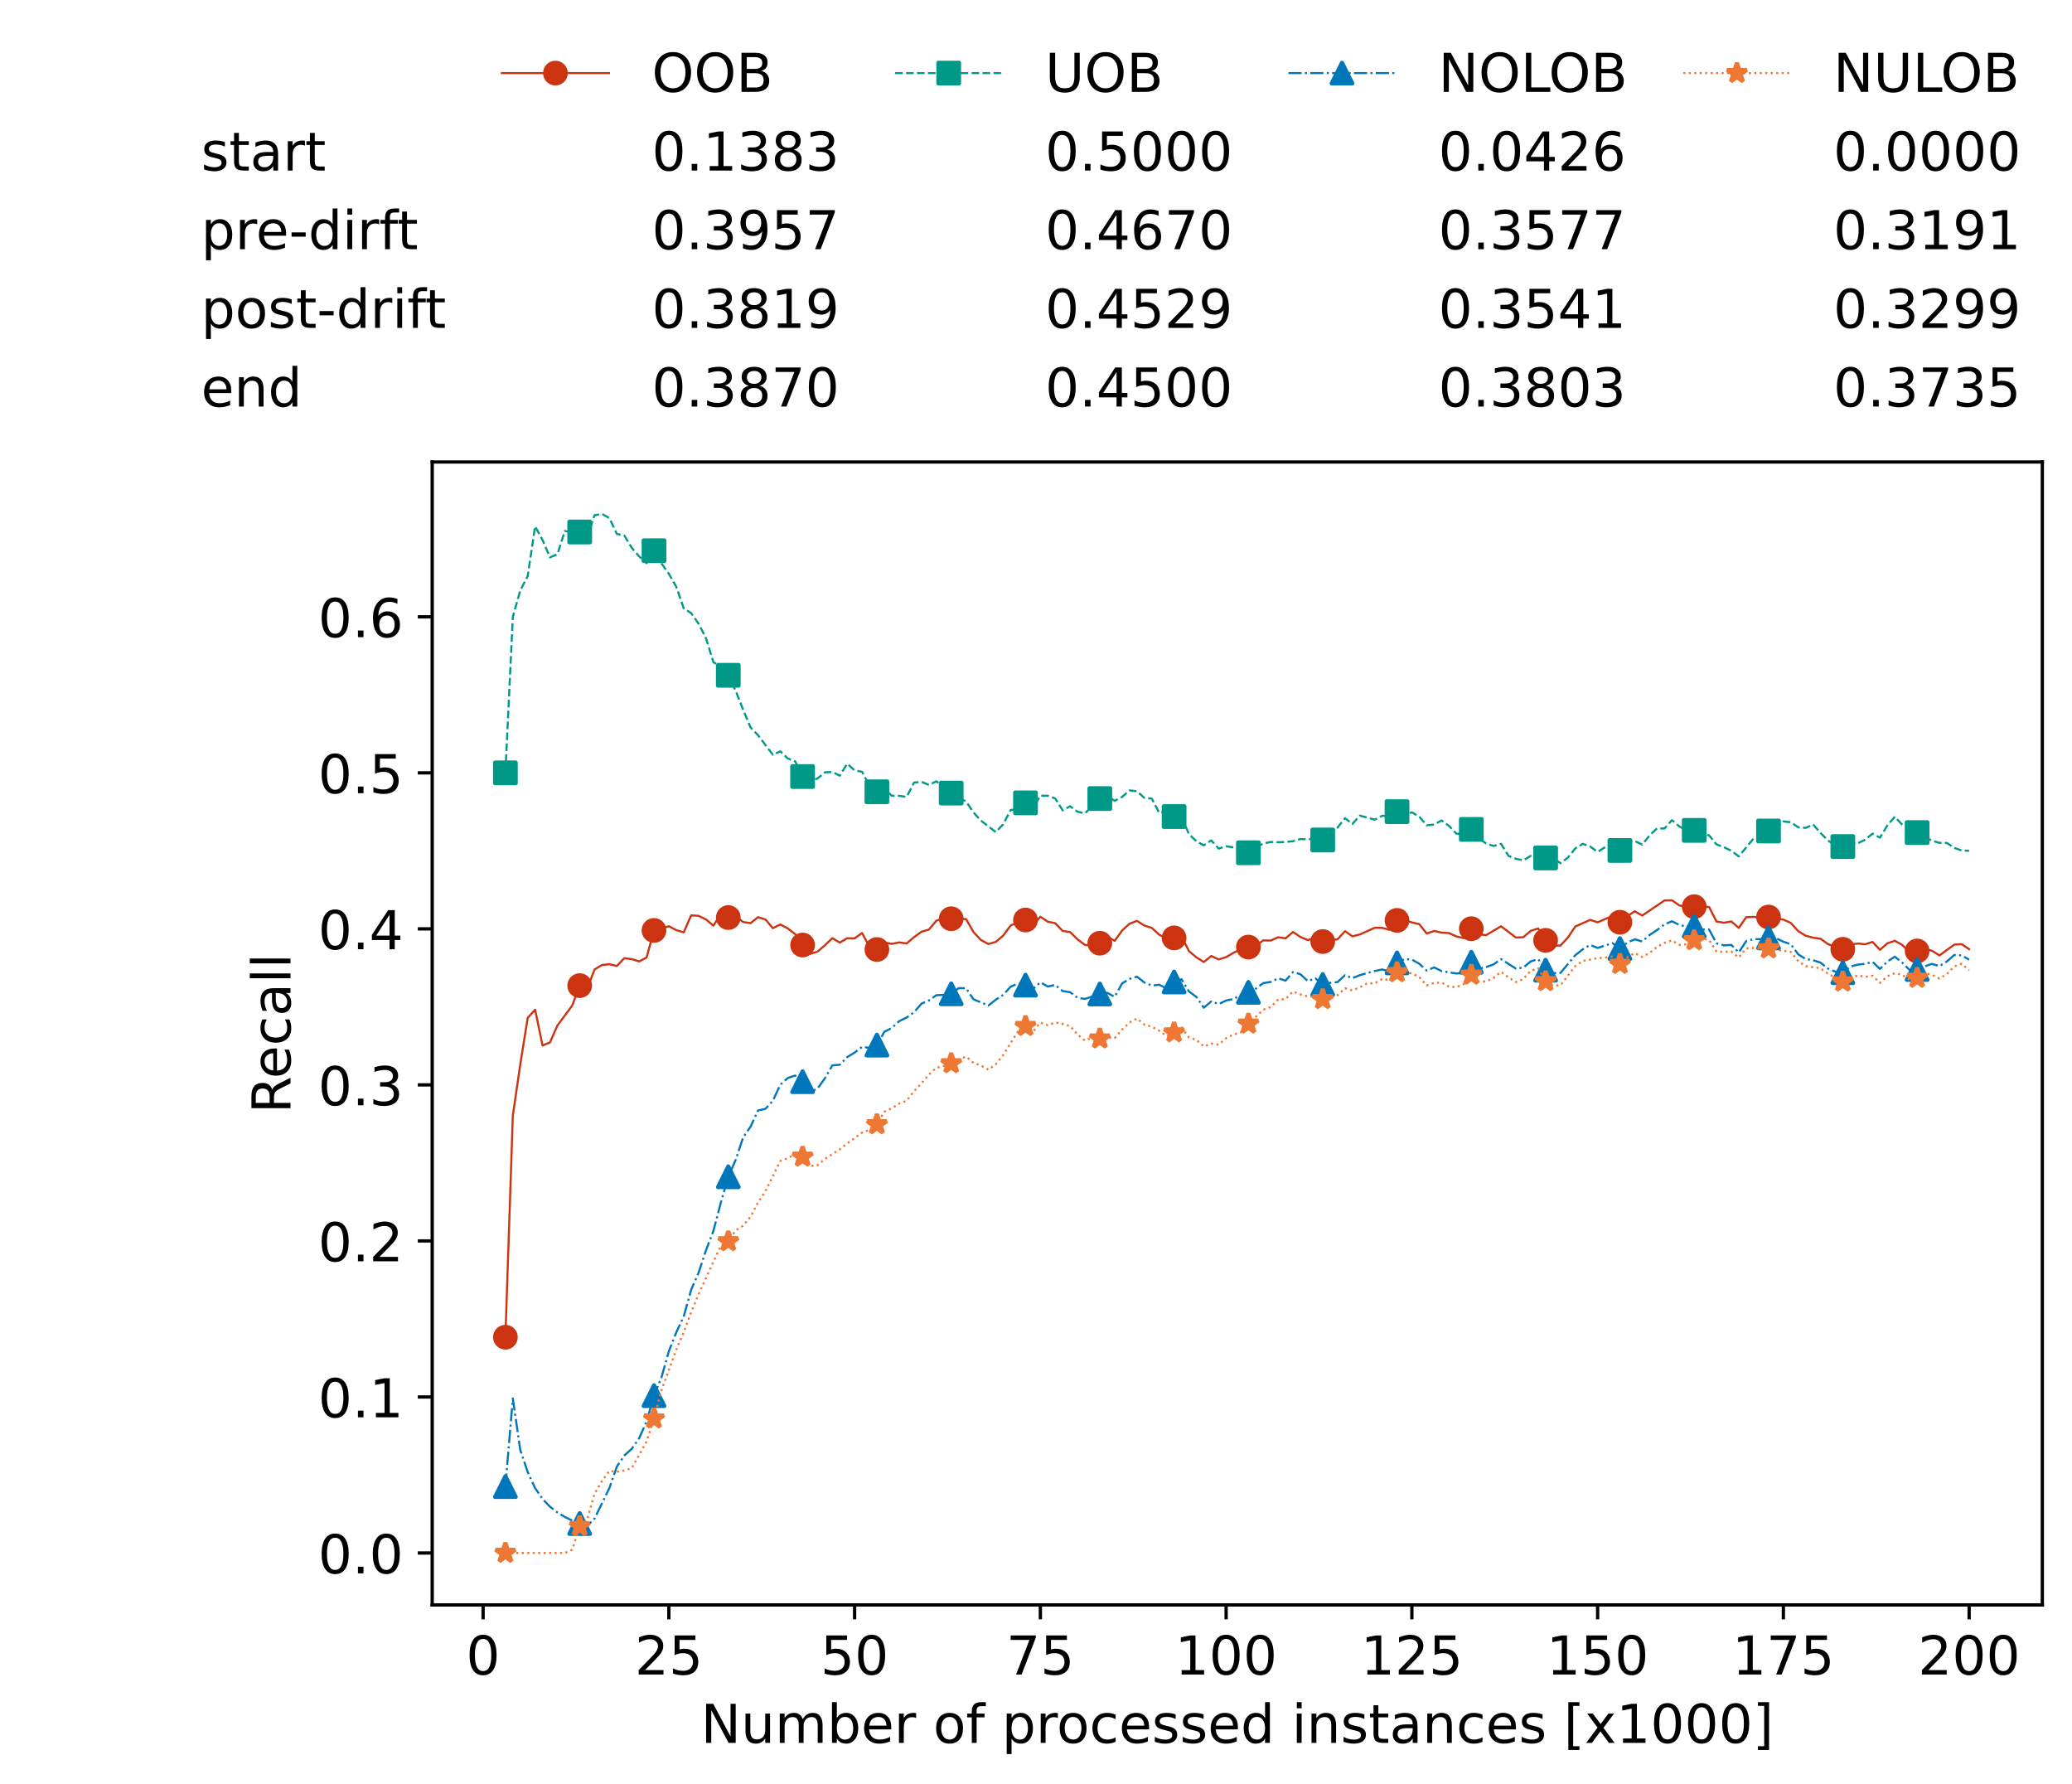 <?xml version="1.0" encoding="utf-8" standalone="no"?>
<!DOCTYPE svg PUBLIC "-//W3C//DTD SVG 1.1//EN"
  "http://www.w3.org/Graphics/SVG/1.1/DTD/svg11.dtd">
<!-- Created with matplotlib (https://matplotlib.org/) -->
<svg height="432.615pt" version="1.1" viewBox="0 0 502.65 432.615" width="502.65pt" xmlns="http://www.w3.org/2000/svg" xmlns:xlink="http://www.w3.org/1999/xlink">
 <defs>
  <style type="text/css">*{stroke-linecap:butt;stroke-linejoin:round;}</style>
 </defs>
 <g id="figure_1">
  <g id="patch_1">
   <path d="M 0 432.615 
L 502.65 432.615 
L 502.65 0 
L 0 0 
z
" style="fill:#ffffff;"/>
  </g>
  <g id="axes_1">
   <g id="patch_2">
    <path d="M 104.85 389.252 
L 495.45 389.252 
L 495.45 112.052 
L 104.85 112.052 
z
" style="fill:#ffffff;"/>
   </g>
   <g id="matplotlib.axis_1">
    <g id="xtick_1">
     <g id="line2d_1">
      <defs>
       <path d="M 0 0 
L 0 3.5 
" id="m1f70a24091" style="stroke:#000000;stroke-width:0.8;"/>
      </defs>
      <g>
       <use style="stroke:#000000;stroke-width:0.8;" x="117.197" xlink:href="#m1f70a24091" y="389.252"/>
      </g>
     </g>
     <g id="text_1">
      <!-- 0 -->
      <g transform="translate(113.061 406.13)scale(0.13 -0.13)">
       <defs>
        <path d="M 31.781 66.406 
Q 24.172 66.406 20.328 58.906 
Q 16.5 51.422 16.5 36.375 
Q 16.5 21.391 20.328 13.891 
Q 24.172 6.391 31.781 6.391 
Q 39.453 6.391 43.281 13.891 
Q 47.125 21.391 47.125 36.375 
Q 47.125 51.422 43.281 58.906 
Q 39.453 66.406 31.781 66.406 
z
M 31.781 74.219 
Q 44.047 74.219 50.516 64.516 
Q 56.984 54.828 56.984 36.375 
Q 56.984 17.969 50.516 8.266 
Q 44.047 -1.422 31.781 -1.422 
Q 19.531 -1.422 13.062 8.266 
Q 6.594 17.969 6.594 36.375 
Q 6.594 54.828 13.062 64.516 
Q 19.531 74.219 31.781 74.219 
z
" id="DejaVuSans-48"/>
       </defs>
       <use xlink:href="#DejaVuSans-48"/>
      </g>
     </g>
    </g>
    <g id="xtick_2">
     <g id="line2d_2">
      <g>
       <use style="stroke:#000000;stroke-width:0.8;" x="162.259" xlink:href="#m1f70a24091" y="389.252"/>
      </g>
     </g>
     <g id="text_2">
      <!-- 25 -->
      <g transform="translate(153.988 406.13)scale(0.13 -0.13)">
       <defs>
        <path d="M 19.188 8.297 
L 53.609 8.297 
L 53.609 0 
L 7.328 0 
L 7.328 8.297 
Q 12.938 14.109 22.625 23.891 
Q 32.328 33.688 34.812 36.531 
Q 39.547 41.844 41.422 45.531 
Q 43.312 49.219 43.312 52.781 
Q 43.312 58.594 39.234 62.25 
Q 35.156 65.922 28.609 65.922 
Q 23.969 65.922 18.812 64.312 
Q 13.672 62.703 7.812 59.422 
L 7.812 69.391 
Q 13.766 71.781 18.938 73 
Q 24.125 74.219 28.422 74.219 
Q 39.75 74.219 46.484 68.547 
Q 53.219 62.891 53.219 53.422 
Q 53.219 48.922 51.531 44.891 
Q 49.859 40.875 45.406 35.406 
Q 44.188 33.984 37.641 27.219 
Q 31.109 20.453 19.188 8.297 
z
" id="DejaVuSans-50"/>
        <path d="M 10.797 72.906 
L 49.516 72.906 
L 49.516 64.594 
L 19.828 64.594 
L 19.828 46.734 
Q 21.969 47.469 24.109 47.828 
Q 26.266 48.188 28.422 48.188 
Q 40.625 48.188 47.75 41.5 
Q 54.891 34.812 54.891 23.391 
Q 54.891 11.625 47.562 5.094 
Q 40.234 -1.422 26.906 -1.422 
Q 22.312 -1.422 17.547 -0.641 
Q 12.797 0.141 7.719 1.703 
L 7.719 11.625 
Q 12.109 9.234 16.797 8.062 
Q 21.484 6.891 26.703 6.891 
Q 35.156 6.891 40.078 11.328 
Q 45.016 15.766 45.016 23.391 
Q 45.016 31 40.078 35.438 
Q 35.156 39.891 26.703 39.891 
Q 22.75 39.891 18.812 39.016 
Q 14.891 38.141 10.797 36.281 
z
" id="DejaVuSans-53"/>
       </defs>
       <use xlink:href="#DejaVuSans-50"/>
       <use x="63.623" xlink:href="#DejaVuSans-53"/>
      </g>
     </g>
    </g>
    <g id="xtick_3">
     <g id="line2d_3">
      <g>
       <use style="stroke:#000000;stroke-width:0.8;" x="207.322" xlink:href="#m1f70a24091" y="389.252"/>
      </g>
     </g>
     <g id="text_3">
      <!-- 50 -->
      <g transform="translate(199.05 406.13)scale(0.13 -0.13)">
       <use xlink:href="#DejaVuSans-53"/>
       <use x="63.623" xlink:href="#DejaVuSans-48"/>
      </g>
     </g>
    </g>
    <g id="xtick_4">
     <g id="line2d_4">
      <g>
       <use style="stroke:#000000;stroke-width:0.8;" x="252.384" xlink:href="#m1f70a24091" y="389.252"/>
      </g>
     </g>
     <g id="text_4">
      <!-- 75 -->
      <g transform="translate(244.113 406.13)scale(0.13 -0.13)">
       <defs>
        <path d="M 8.203 72.906 
L 55.078 72.906 
L 55.078 68.703 
L 28.609 0 
L 18.312 0 
L 43.219 64.594 
L 8.203 64.594 
z
" id="DejaVuSans-55"/>
       </defs>
       <use xlink:href="#DejaVuSans-55"/>
       <use x="63.623" xlink:href="#DejaVuSans-53"/>
      </g>
     </g>
    </g>
    <g id="xtick_5">
     <g id="line2d_5">
      <g>
       <use style="stroke:#000000;stroke-width:0.8;" x="297.446" xlink:href="#m1f70a24091" y="389.252"/>
      </g>
     </g>
     <g id="text_5">
      <!-- 100 -->
      <g transform="translate(285.039 406.13)scale(0.13 -0.13)">
       <defs>
        <path d="M 12.406 8.297 
L 28.516 8.297 
L 28.516 63.922 
L 10.984 60.406 
L 10.984 69.391 
L 28.422 72.906 
L 38.281 72.906 
L 38.281 8.297 
L 54.391 8.297 
L 54.391 0 
L 12.406 0 
z
" id="DejaVuSans-49"/>
       </defs>
       <use xlink:href="#DejaVuSans-49"/>
       <use x="63.623" xlink:href="#DejaVuSans-48"/>
       <use x="127.246" xlink:href="#DejaVuSans-48"/>
      </g>
     </g>
    </g>
    <g id="xtick_6">
     <g id="line2d_6">
      <g>
       <use style="stroke:#000000;stroke-width:0.8;" x="342.509" xlink:href="#m1f70a24091" y="389.252"/>
      </g>
     </g>
     <g id="text_6">
      <!-- 125 -->
      <g transform="translate(330.102 406.13)scale(0.13 -0.13)">
       <use xlink:href="#DejaVuSans-49"/>
       <use x="63.623" xlink:href="#DejaVuSans-50"/>
       <use x="127.246" xlink:href="#DejaVuSans-53"/>
      </g>
     </g>
    </g>
    <g id="xtick_7">
     <g id="line2d_7">
      <g>
       <use style="stroke:#000000;stroke-width:0.8;" x="387.571" xlink:href="#m1f70a24091" y="389.252"/>
      </g>
     </g>
     <g id="text_7">
      <!-- 150 -->
      <g transform="translate(375.164 406.13)scale(0.13 -0.13)">
       <use xlink:href="#DejaVuSans-49"/>
       <use x="63.623" xlink:href="#DejaVuSans-53"/>
       <use x="127.246" xlink:href="#DejaVuSans-48"/>
      </g>
     </g>
    </g>
    <g id="xtick_8">
     <g id="line2d_8">
      <g>
       <use style="stroke:#000000;stroke-width:0.8;" x="432.633" xlink:href="#m1f70a24091" y="389.252"/>
      </g>
     </g>
     <g id="text_8">
      <!-- 175 -->
      <g transform="translate(420.226 406.13)scale(0.13 -0.13)">
       <use xlink:href="#DejaVuSans-49"/>
       <use x="63.623" xlink:href="#DejaVuSans-55"/>
       <use x="127.246" xlink:href="#DejaVuSans-53"/>
      </g>
     </g>
    </g>
    <g id="xtick_9">
     <g id="line2d_9">
      <g>
       <use style="stroke:#000000;stroke-width:0.8;" x="477.695" xlink:href="#m1f70a24091" y="389.252"/>
      </g>
     </g>
     <g id="text_9">
      <!-- 200 -->
      <g transform="translate(465.289 406.13)scale(0.13 -0.13)">
       <use xlink:href="#DejaVuSans-50"/>
       <use x="63.623" xlink:href="#DejaVuSans-48"/>
       <use x="127.246" xlink:href="#DejaVuSans-48"/>
      </g>
     </g>
    </g>
    <g id="text_10">
     <!-- Number of processed instances [x1000] -->
     <g transform="translate(170.025 422.711)scale(0.13 -0.13)">
      <defs>
       <path d="M 9.812 72.906 
L 23.094 72.906 
L 55.422 11.922 
L 55.422 72.906 
L 64.984 72.906 
L 64.984 0 
L 51.703 0 
L 19.391 60.984 
L 19.391 0 
L 9.812 0 
z
" id="DejaVuSans-78"/>
       <path d="M 8.5 21.578 
L 8.5 54.688 
L 17.484 54.688 
L 17.484 21.922 
Q 17.484 14.156 20.5 10.266 
Q 23.531 6.391 29.594 6.391 
Q 36.859 6.391 41.078 11.031 
Q 45.312 15.672 45.312 23.688 
L 45.312 54.688 
L 54.297 54.688 
L 54.297 0 
L 45.312 0 
L 45.312 8.406 
Q 42.047 3.422 37.719 1 
Q 33.406 -1.422 27.688 -1.422 
Q 18.266 -1.422 13.375 4.438 
Q 8.5 10.297 8.5 21.578 
z
M 31.109 56 
z
" id="DejaVuSans-117"/>
       <path d="M 52 44.188 
Q 55.375 50.25 60.062 53.125 
Q 64.75 56 71.094 56 
Q 79.641 56 84.281 50.016 
Q 88.922 44.047 88.922 33.016 
L 88.922 0 
L 79.891 0 
L 79.891 32.719 
Q 79.891 40.578 77.094 44.375 
Q 74.312 48.188 68.609 48.188 
Q 61.625 48.188 57.562 43.547 
Q 53.516 38.922 53.516 30.906 
L 53.516 0 
L 44.484 0 
L 44.484 32.719 
Q 44.484 40.625 41.703 44.406 
Q 38.922 48.188 33.109 48.188 
Q 26.219 48.188 22.156 43.531 
Q 18.109 38.875 18.109 30.906 
L 18.109 0 
L 9.078 0 
L 9.078 54.688 
L 18.109 54.688 
L 18.109 46.188 
Q 21.188 51.219 25.484 53.609 
Q 29.781 56 35.688 56 
Q 41.656 56 45.828 52.969 
Q 50 49.953 52 44.188 
z
" id="DejaVuSans-109"/>
       <path d="M 48.688 27.297 
Q 48.688 37.203 44.609 42.844 
Q 40.531 48.484 33.406 48.484 
Q 26.266 48.484 22.188 42.844 
Q 18.109 37.203 18.109 27.297 
Q 18.109 17.391 22.188 11.75 
Q 26.266 6.109 33.406 6.109 
Q 40.531 6.109 44.609 11.75 
Q 48.688 17.391 48.688 27.297 
z
M 18.109 46.391 
Q 20.953 51.266 25.266 53.625 
Q 29.594 56 35.594 56 
Q 45.562 56 51.781 48.094 
Q 58.016 40.188 58.016 27.297 
Q 58.016 14.406 51.781 6.484 
Q 45.562 -1.422 35.594 -1.422 
Q 29.594 -1.422 25.266 0.953 
Q 20.953 3.328 18.109 8.203 
L 18.109 0 
L 9.078 0 
L 9.078 75.984 
L 18.109 75.984 
z
" id="DejaVuSans-98"/>
       <path d="M 56.203 29.594 
L 56.203 25.203 
L 14.891 25.203 
Q 15.484 15.922 20.484 11.062 
Q 25.484 6.203 34.422 6.203 
Q 39.594 6.203 44.453 7.469 
Q 49.312 8.734 54.109 11.281 
L 54.109 2.781 
Q 49.266 0.734 44.188 -0.344 
Q 39.109 -1.422 33.891 -1.422 
Q 20.797 -1.422 13.156 6.188 
Q 5.516 13.812 5.516 26.812 
Q 5.516 40.234 12.766 48.109 
Q 20.016 56 32.328 56 
Q 43.359 56 49.781 48.891 
Q 56.203 41.797 56.203 29.594 
z
M 47.219 32.234 
Q 47.125 39.594 43.094 43.984 
Q 39.062 48.391 32.422 48.391 
Q 24.906 48.391 20.391 44.141 
Q 15.875 39.891 15.188 32.172 
z
" id="DejaVuSans-101"/>
       <path d="M 41.109 46.297 
Q 39.594 47.172 37.812 47.578 
Q 36.031 48 33.891 48 
Q 26.266 48 22.188 43.047 
Q 18.109 38.094 18.109 28.812 
L 18.109 0 
L 9.078 0 
L 9.078 54.688 
L 18.109 54.688 
L 18.109 46.188 
Q 20.953 51.172 25.484 53.578 
Q 30.031 56 36.531 56 
Q 37.453 56 38.578 55.875 
Q 39.703 55.766 41.062 55.516 
z
" id="DejaVuSans-114"/>
       <path id="DejaVuSans-32"/>
       <path d="M 30.609 48.391 
Q 23.391 48.391 19.188 42.75 
Q 14.984 37.109 14.984 27.297 
Q 14.984 17.484 19.156 11.844 
Q 23.344 6.203 30.609 6.203 
Q 37.797 6.203 41.984 11.859 
Q 46.188 17.531 46.188 27.297 
Q 46.188 37.016 41.984 42.703 
Q 37.797 48.391 30.609 48.391 
z
M 30.609 56 
Q 42.328 56 49.016 48.375 
Q 55.719 40.766 55.719 27.297 
Q 55.719 13.875 49.016 6.219 
Q 42.328 -1.422 30.609 -1.422 
Q 18.844 -1.422 12.172 6.219 
Q 5.516 13.875 5.516 27.297 
Q 5.516 40.766 12.172 48.375 
Q 18.844 56 30.609 56 
z
" id="DejaVuSans-111"/>
       <path d="M 37.109 75.984 
L 37.109 68.5 
L 28.516 68.5 
Q 23.688 68.5 21.797 66.547 
Q 19.922 64.594 19.922 59.516 
L 19.922 54.688 
L 34.719 54.688 
L 34.719 47.703 
L 19.922 47.703 
L 19.922 0 
L 10.891 0 
L 10.891 47.703 
L 2.297 47.703 
L 2.297 54.688 
L 10.891 54.688 
L 10.891 58.5 
Q 10.891 67.625 15.141 71.797 
Q 19.391 75.984 28.609 75.984 
z
" id="DejaVuSans-102"/>
       <path d="M 18.109 8.203 
L 18.109 -20.797 
L 9.078 -20.797 
L 9.078 54.688 
L 18.109 54.688 
L 18.109 46.391 
Q 20.953 51.266 25.266 53.625 
Q 29.594 56 35.594 56 
Q 45.562 56 51.781 48.094 
Q 58.016 40.188 58.016 27.297 
Q 58.016 14.406 51.781 6.484 
Q 45.562 -1.422 35.594 -1.422 
Q 29.594 -1.422 25.266 0.953 
Q 20.953 3.328 18.109 8.203 
z
M 48.688 27.297 
Q 48.688 37.203 44.609 42.844 
Q 40.531 48.484 33.406 48.484 
Q 26.266 48.484 22.188 42.844 
Q 18.109 37.203 18.109 27.297 
Q 18.109 17.391 22.188 11.75 
Q 26.266 6.109 33.406 6.109 
Q 40.531 6.109 44.609 11.75 
Q 48.688 17.391 48.688 27.297 
z
" id="DejaVuSans-112"/>
       <path d="M 48.781 52.594 
L 48.781 44.188 
Q 44.969 46.297 41.141 47.344 
Q 37.312 48.391 33.406 48.391 
Q 24.656 48.391 19.812 42.844 
Q 14.984 37.312 14.984 27.297 
Q 14.984 17.281 19.812 11.734 
Q 24.656 6.203 33.406 6.203 
Q 37.312 6.203 41.141 7.25 
Q 44.969 8.297 48.781 10.406 
L 48.781 2.094 
Q 45.016 0.344 40.984 -0.531 
Q 36.969 -1.422 32.422 -1.422 
Q 20.062 -1.422 12.781 6.344 
Q 5.516 14.109 5.516 27.297 
Q 5.516 40.672 12.859 48.328 
Q 20.219 56 33.016 56 
Q 37.156 56 41.109 55.141 
Q 45.062 54.297 48.781 52.594 
z
" id="DejaVuSans-99"/>
       <path d="M 44.281 53.078 
L 44.281 44.578 
Q 40.484 46.531 36.375 47.5 
Q 32.281 48.484 27.875 48.484 
Q 21.188 48.484 17.844 46.438 
Q 14.5 44.391 14.5 40.281 
Q 14.5 37.156 16.891 35.375 
Q 19.281 33.594 26.516 31.984 
L 29.594 31.297 
Q 39.156 29.25 43.188 25.516 
Q 47.219 21.781 47.219 15.094 
Q 47.219 7.469 41.188 3.016 
Q 35.156 -1.422 24.609 -1.422 
Q 20.219 -1.422 15.453 -0.562 
Q 10.688 0.297 5.422 2 
L 5.422 11.281 
Q 10.406 8.688 15.234 7.391 
Q 20.062 6.109 24.812 6.109 
Q 31.156 6.109 34.562 8.281 
Q 37.984 10.453 37.984 14.406 
Q 37.984 18.062 35.516 20.016 
Q 33.062 21.969 24.703 23.781 
L 21.578 24.516 
Q 13.234 26.266 9.516 29.906 
Q 5.812 33.547 5.812 39.891 
Q 5.812 47.609 11.281 51.797 
Q 16.75 56 26.812 56 
Q 31.781 56 36.172 55.266 
Q 40.578 54.547 44.281 53.078 
z
" id="DejaVuSans-115"/>
       <path d="M 45.406 46.391 
L 45.406 75.984 
L 54.391 75.984 
L 54.391 0 
L 45.406 0 
L 45.406 8.203 
Q 42.578 3.328 38.25 0.953 
Q 33.938 -1.422 27.875 -1.422 
Q 17.969 -1.422 11.734 6.484 
Q 5.516 14.406 5.516 27.297 
Q 5.516 40.188 11.734 48.094 
Q 17.969 56 27.875 56 
Q 33.938 56 38.25 53.625 
Q 42.578 51.266 45.406 46.391 
z
M 14.797 27.297 
Q 14.797 17.391 18.875 11.75 
Q 22.953 6.109 30.078 6.109 
Q 37.203 6.109 41.297 11.75 
Q 45.406 17.391 45.406 27.297 
Q 45.406 37.203 41.297 42.844 
Q 37.203 48.484 30.078 48.484 
Q 22.953 48.484 18.875 42.844 
Q 14.797 37.203 14.797 27.297 
z
" id="DejaVuSans-100"/>
       <path d="M 9.422 54.688 
L 18.406 54.688 
L 18.406 0 
L 9.422 0 
z
M 9.422 75.984 
L 18.406 75.984 
L 18.406 64.594 
L 9.422 64.594 
z
" id="DejaVuSans-105"/>
       <path d="M 54.891 33.016 
L 54.891 0 
L 45.906 0 
L 45.906 32.719 
Q 45.906 40.484 42.875 44.328 
Q 39.844 48.188 33.797 48.188 
Q 26.516 48.188 22.312 43.547 
Q 18.109 38.922 18.109 30.906 
L 18.109 0 
L 9.078 0 
L 9.078 54.688 
L 18.109 54.688 
L 18.109 46.188 
Q 21.344 51.125 25.703 53.562 
Q 30.078 56 35.797 56 
Q 45.219 56 50.047 50.172 
Q 54.891 44.344 54.891 33.016 
z
" id="DejaVuSans-110"/>
       <path d="M 18.312 70.219 
L 18.312 54.688 
L 36.812 54.688 
L 36.812 47.703 
L 18.312 47.703 
L 18.312 18.016 
Q 18.312 11.328 20.141 9.422 
Q 21.969 7.516 27.594 7.516 
L 36.812 7.516 
L 36.812 0 
L 27.594 0 
Q 17.188 0 13.234 3.875 
Q 9.281 7.766 9.281 18.016 
L 9.281 47.703 
L 2.688 47.703 
L 2.688 54.688 
L 9.281 54.688 
L 9.281 70.219 
z
" id="DejaVuSans-116"/>
       <path d="M 34.281 27.484 
Q 23.391 27.484 19.188 25 
Q 14.984 22.516 14.984 16.5 
Q 14.984 11.719 18.141 8.906 
Q 21.297 6.109 26.703 6.109 
Q 34.188 6.109 38.703 11.406 
Q 43.219 16.703 43.219 25.484 
L 43.219 27.484 
z
M 52.203 31.203 
L 52.203 0 
L 43.219 0 
L 43.219 8.297 
Q 40.141 3.328 35.547 0.953 
Q 30.953 -1.422 24.312 -1.422 
Q 15.922 -1.422 10.953 3.297 
Q 6 8.016 6 15.922 
Q 6 25.141 12.172 29.828 
Q 18.359 34.516 30.609 34.516 
L 43.219 34.516 
L 43.219 35.406 
Q 43.219 41.609 39.141 45 
Q 35.062 48.391 27.688 48.391 
Q 23 48.391 18.547 47.266 
Q 14.109 46.141 10.016 43.891 
L 10.016 52.203 
Q 14.938 54.109 19.578 55.047 
Q 24.219 56 28.609 56 
Q 40.484 56 46.344 49.844 
Q 52.203 43.703 52.203 31.203 
z
" id="DejaVuSans-97"/>
       <path d="M 8.594 75.984 
L 29.297 75.984 
L 29.297 69 
L 17.578 69 
L 17.578 -6.203 
L 29.297 -6.203 
L 29.297 -13.188 
L 8.594 -13.188 
z
" id="DejaVuSans-91"/>
       <path d="M 54.891 54.688 
L 35.109 28.078 
L 55.906 0 
L 45.312 0 
L 29.391 21.484 
L 13.484 0 
L 2.875 0 
L 24.125 28.609 
L 4.688 54.688 
L 15.281 54.688 
L 29.781 35.203 
L 44.281 54.688 
z
" id="DejaVuSans-120"/>
       <path d="M 30.422 75.984 
L 30.422 -13.188 
L 9.719 -13.188 
L 9.719 -6.203 
L 21.391 -6.203 
L 21.391 69 
L 9.719 69 
L 9.719 75.984 
z
" id="DejaVuSans-93"/>
      </defs>
      <use xlink:href="#DejaVuSans-78"/>
      <use x="74.805" xlink:href="#DejaVuSans-117"/>
      <use x="138.184" xlink:href="#DejaVuSans-109"/>
      <use x="235.596" xlink:href="#DejaVuSans-98"/>
      <use x="299.072" xlink:href="#DejaVuSans-101"/>
      <use x="360.596" xlink:href="#DejaVuSans-114"/>
      <use x="401.709" xlink:href="#DejaVuSans-32"/>
      <use x="433.496" xlink:href="#DejaVuSans-111"/>
      <use x="494.678" xlink:href="#DejaVuSans-102"/>
      <use x="529.883" xlink:href="#DejaVuSans-32"/>
      <use x="561.67" xlink:href="#DejaVuSans-112"/>
      <use x="625.146" xlink:href="#DejaVuSans-114"/>
      <use x="664.01" xlink:href="#DejaVuSans-111"/>
      <use x="725.191" xlink:href="#DejaVuSans-99"/>
      <use x="780.172" xlink:href="#DejaVuSans-101"/>
      <use x="841.695" xlink:href="#DejaVuSans-115"/>
      <use x="893.795" xlink:href="#DejaVuSans-115"/>
      <use x="945.895" xlink:href="#DejaVuSans-101"/>
      <use x="1007.418" xlink:href="#DejaVuSans-100"/>
      <use x="1070.895" xlink:href="#DejaVuSans-32"/>
      <use x="1102.682" xlink:href="#DejaVuSans-105"/>
      <use x="1130.465" xlink:href="#DejaVuSans-110"/>
      <use x="1193.844" xlink:href="#DejaVuSans-115"/>
      <use x="1245.943" xlink:href="#DejaVuSans-116"/>
      <use x="1285.152" xlink:href="#DejaVuSans-97"/>
      <use x="1346.432" xlink:href="#DejaVuSans-110"/>
      <use x="1409.811" xlink:href="#DejaVuSans-99"/>
      <use x="1464.791" xlink:href="#DejaVuSans-101"/>
      <use x="1526.314" xlink:href="#DejaVuSans-115"/>
      <use x="1578.414" xlink:href="#DejaVuSans-32"/>
      <use x="1610.201" xlink:href="#DejaVuSans-91"/>
      <use x="1649.215" xlink:href="#DejaVuSans-120"/>
      <use x="1708.395" xlink:href="#DejaVuSans-49"/>
      <use x="1772.018" xlink:href="#DejaVuSans-48"/>
      <use x="1835.641" xlink:href="#DejaVuSans-48"/>
      <use x="1899.264" xlink:href="#DejaVuSans-48"/>
      <use x="1962.887" xlink:href="#DejaVuSans-93"/>
     </g>
    </g>
   </g>
   <g id="matplotlib.axis_2">
    <g id="ytick_1">
     <g id="line2d_10">
      <defs>
       <path d="M 0 0 
L -3.5 0 
" id="m101e118613" style="stroke:#000000;stroke-width:0.8;"/>
      </defs>
      <g>
       <use style="stroke:#000000;stroke-width:0.8;" x="104.85" xlink:href="#m101e118613" y="376.652"/>
      </g>
     </g>
     <g id="text_11">
      <!-- 0.0 -->
      <g transform="translate(77.176 381.591)scale(0.13 -0.13)">
       <defs>
        <path d="M 10.688 12.406 
L 21 12.406 
L 21 0 
L 10.688 0 
z
" id="DejaVuSans-46"/>
       </defs>
       <use xlink:href="#DejaVuSans-48"/>
       <use x="63.623" xlink:href="#DejaVuSans-46"/>
       <use x="95.41" xlink:href="#DejaVuSans-48"/>
      </g>
     </g>
    </g>
    <g id="ytick_2">
     <g id="line2d_11">
      <g>
       <use style="stroke:#000000;stroke-width:0.8;" x="104.85" xlink:href="#m101e118613" y="338.809"/>
      </g>
     </g>
     <g id="text_12">
      <!-- 0.1 -->
      <g transform="translate(77.176 343.748)scale(0.13 -0.13)">
       <use xlink:href="#DejaVuSans-48"/>
       <use x="63.623" xlink:href="#DejaVuSans-46"/>
       <use x="95.41" xlink:href="#DejaVuSans-49"/>
      </g>
     </g>
    </g>
    <g id="ytick_3">
     <g id="line2d_12">
      <g>
       <use style="stroke:#000000;stroke-width:0.8;" x="104.85" xlink:href="#m101e118613" y="300.967"/>
      </g>
     </g>
     <g id="text_13">
      <!-- 0.2 -->
      <g transform="translate(77.176 305.906)scale(0.13 -0.13)">
       <use xlink:href="#DejaVuSans-48"/>
       <use x="63.623" xlink:href="#DejaVuSans-46"/>
       <use x="95.41" xlink:href="#DejaVuSans-50"/>
      </g>
     </g>
    </g>
    <g id="ytick_4">
     <g id="line2d_13">
      <g>
       <use style="stroke:#000000;stroke-width:0.8;" x="104.85" xlink:href="#m101e118613" y="263.125"/>
      </g>
     </g>
     <g id="text_14">
      <!-- 0.3 -->
      <g transform="translate(77.176 268.064)scale(0.13 -0.13)">
       <defs>
        <path d="M 40.578 39.312 
Q 47.656 37.797 51.625 33 
Q 55.609 28.219 55.609 21.188 
Q 55.609 10.406 48.188 4.484 
Q 40.766 -1.422 27.094 -1.422 
Q 22.516 -1.422 17.656 -0.516 
Q 12.797 0.391 7.625 2.203 
L 7.625 11.719 
Q 11.719 9.328 16.594 8.109 
Q 21.484 6.891 26.812 6.891 
Q 36.078 6.891 40.938 10.547 
Q 45.797 14.203 45.797 21.188 
Q 45.797 27.641 41.281 31.266 
Q 36.766 34.906 28.719 34.906 
L 20.219 34.906 
L 20.219 43.016 
L 29.109 43.016 
Q 36.375 43.016 40.234 45.922 
Q 44.094 48.828 44.094 54.297 
Q 44.094 59.906 40.109 62.906 
Q 36.141 65.922 28.719 65.922 
Q 24.656 65.922 20.016 65.031 
Q 15.375 64.156 9.812 62.312 
L 9.812 71.094 
Q 15.438 72.656 20.344 73.438 
Q 25.25 74.219 29.594 74.219 
Q 40.828 74.219 47.359 69.109 
Q 53.906 64.016 53.906 55.328 
Q 53.906 49.266 50.438 45.094 
Q 46.969 40.922 40.578 39.312 
z
" id="DejaVuSans-51"/>
       </defs>
       <use xlink:href="#DejaVuSans-48"/>
       <use x="63.623" xlink:href="#DejaVuSans-46"/>
       <use x="95.41" xlink:href="#DejaVuSans-51"/>
      </g>
     </g>
    </g>
    <g id="ytick_5">
     <g id="line2d_14">
      <g>
       <use style="stroke:#000000;stroke-width:0.8;" x="104.85" xlink:href="#m101e118613" y="225.282"/>
      </g>
     </g>
     <g id="text_15">
      <!-- 0.4 -->
      <g transform="translate(77.176 230.221)scale(0.13 -0.13)">
       <defs>
        <path d="M 37.797 64.312 
L 12.891 25.391 
L 37.797 25.391 
z
M 35.203 72.906 
L 47.609 72.906 
L 47.609 25.391 
L 58.016 25.391 
L 58.016 17.188 
L 47.609 17.188 
L 47.609 0 
L 37.797 0 
L 37.797 17.188 
L 4.891 17.188 
L 4.891 26.703 
z
" id="DejaVuSans-52"/>
       </defs>
       <use xlink:href="#DejaVuSans-48"/>
       <use x="63.623" xlink:href="#DejaVuSans-46"/>
       <use x="95.41" xlink:href="#DejaVuSans-52"/>
      </g>
     </g>
    </g>
    <g id="ytick_6">
     <g id="line2d_15">
      <g>
       <use style="stroke:#000000;stroke-width:0.8;" x="104.85" xlink:href="#m101e118613" y="187.44"/>
      </g>
     </g>
     <g id="text_16">
      <!-- 0.5 -->
      <g transform="translate(77.176 192.379)scale(0.13 -0.13)">
       <use xlink:href="#DejaVuSans-48"/>
       <use x="63.623" xlink:href="#DejaVuSans-46"/>
       <use x="95.41" xlink:href="#DejaVuSans-53"/>
      </g>
     </g>
    </g>
    <g id="ytick_7">
     <g id="line2d_16">
      <g>
       <use style="stroke:#000000;stroke-width:0.8;" x="104.85" xlink:href="#m101e118613" y="149.598"/>
      </g>
     </g>
     <g id="text_17">
      <!-- 0.6 -->
      <g transform="translate(77.176 154.537)scale(0.13 -0.13)">
       <defs>
        <path d="M 33.016 40.375 
Q 26.375 40.375 22.484 35.828 
Q 18.609 31.297 18.609 23.391 
Q 18.609 15.531 22.484 10.953 
Q 26.375 6.391 33.016 6.391 
Q 39.656 6.391 43.531 10.953 
Q 47.406 15.531 47.406 23.391 
Q 47.406 31.297 43.531 35.828 
Q 39.656 40.375 33.016 40.375 
z
M 52.594 71.297 
L 52.594 62.312 
Q 48.875 64.062 45.094 64.984 
Q 41.312 65.922 37.594 65.922 
Q 27.828 65.922 22.672 59.328 
Q 17.531 52.734 16.797 39.406 
Q 19.672 43.656 24.016 45.922 
Q 28.375 48.188 33.594 48.188 
Q 44.578 48.188 50.953 41.516 
Q 57.328 34.859 57.328 23.391 
Q 57.328 12.156 50.688 5.359 
Q 44.047 -1.422 33.016 -1.422 
Q 20.359 -1.422 13.672 8.266 
Q 6.984 17.969 6.984 36.375 
Q 6.984 53.656 15.188 63.938 
Q 23.391 74.219 37.203 74.219 
Q 40.922 74.219 44.703 73.484 
Q 48.484 72.75 52.594 71.297 
z
" id="DejaVuSans-54"/>
       </defs>
       <use xlink:href="#DejaVuSans-48"/>
       <use x="63.623" xlink:href="#DejaVuSans-46"/>
       <use x="95.41" xlink:href="#DejaVuSans-54"/>
      </g>
     </g>
    </g>
    <g id="text_18">
     <!-- Recall -->
     <g transform="translate(70.472 270.044)rotate(-90)scale(0.13 -0.13)">
      <defs>
       <path d="M 44.391 34.188 
Q 47.562 33.109 50.562 29.594 
Q 53.562 26.078 56.594 19.922 
L 66.609 0 
L 56 0 
L 46.688 18.703 
Q 43.062 26.031 39.672 28.422 
Q 36.281 30.812 30.422 30.812 
L 19.672 30.812 
L 19.672 0 
L 9.812 0 
L 9.812 72.906 
L 32.078 72.906 
Q 44.578 72.906 50.734 67.672 
Q 56.891 62.453 56.891 51.906 
Q 56.891 45.016 53.688 40.469 
Q 50.484 35.938 44.391 34.188 
z
M 19.672 64.797 
L 19.672 38.922 
L 32.078 38.922 
Q 39.203 38.922 42.844 42.219 
Q 46.484 45.516 46.484 51.906 
Q 46.484 58.297 42.844 61.547 
Q 39.203 64.797 32.078 64.797 
z
" id="DejaVuSans-82"/>
       <path d="M 9.422 75.984 
L 18.406 75.984 
L 18.406 0 
L 9.422 0 
z
" id="DejaVuSans-108"/>
      </defs>
      <use xlink:href="#DejaVuSans-82"/>
      <use x="64.982" xlink:href="#DejaVuSans-101"/>
      <use x="126.506" xlink:href="#DejaVuSans-99"/>
      <use x="181.486" xlink:href="#DejaVuSans-97"/>
      <use x="242.766" xlink:href="#DejaVuSans-108"/>
      <use x="270.549" xlink:href="#DejaVuSans-108"/>
     </g>
    </g>
   </g>
   <g id="line2d_17"/>
   <g id="line2d_18"/>
   <g id="line2d_19"/>
   <g id="line2d_20"/>
   <g id="line2d_21"/>
   <g id="line2d_22">
    <path clip-path="url(#pcd30d9dfbc)" d="M 122.605 324.317 
L 124.407 270.595 
L 126.21 258.185 
L 128.012 246.866 
L 129.815 244.892 
L 131.617 253.574 
L 133.419 252.815 
L 135.222 248.736 
L 138.827 243.856 
L 140.629 239.046 
L 142.432 239.823 
L 144.234 235.132 
L 146.037 234.046 
L 147.839 233.85 
L 149.642 234.292 
L 151.444 232.392 
L 153.247 232.628 
L 155.049 233.178 
L 156.852 232.243 
L 158.654 225.659 
L 162.259 224.645 
L 164.062 225.592 
L 165.864 226.134 
L 167.667 222.008 
L 169.469 222.121 
L 171.272 223.006 
L 173.074 224.515 
L 174.877 221.578 
L 176.679 222.538 
L 178.482 222.284 
L 180.284 223.624 
L 182.087 223.892 
L 183.889 222.452 
L 185.692 223.007 
L 187.494 225.117 
L 189.297 224.205 
L 191.099 225.168 
L 192.902 226.557 
L 194.704 229.2 
L 196.507 231.351 
L 198.309 230.811 
L 200.112 229.259 
L 201.914 227.534 
L 203.717 228.621 
L 205.519 227.559 
L 207.322 227.586 
L 209.124 226.286 
L 210.927 229.606 
L 212.729 230.29 
L 214.532 228.585 
L 216.334 228.918 
L 218.137 228.57 
L 219.939 228.817 
L 221.742 227.292 
L 223.544 225.968 
L 225.347 225.45 
L 227.149 223.3 
L 228.952 222.695 
L 230.754 222.823 
L 232.557 222.811 
L 234.359 222.92 
L 236.162 226.057 
L 237.964 227.979 
L 239.767 228.962 
L 241.569 228.434 
L 243.372 226.91 
L 245.174 224.466 
L 246.976 223.652 
L 248.779 223.131 
L 250.581 224.502 
L 252.384 222.333 
L 254.186 223.547 
L 255.989 223.908 
L 257.791 225.787 
L 259.594 226.047 
L 261.396 227.82 
L 263.199 229.176 
L 265.001 229.292 
L 266.804 228.762 
L 268.606 227.086 
L 270.409 228.19 
L 272.211 225.689 
L 274.014 224.034 
L 275.816 223.341 
L 277.619 224.481 
L 279.421 225.049 
L 281.224 226.704 
L 283.026 227.574 
L 284.829 227.47 
L 286.631 227.16 
L 288.434 230.668 
L 290.236 232.19 
L 292.039 233.319 
L 293.841 231.851 
L 295.644 232.694 
L 297.446 232.134 
L 299.249 231.076 
L 301.051 230.226 
L 302.854 229.695 
L 304.656 229.405 
L 306.459 228.075 
L 308.261 228.121 
L 310.064 227.323 
L 311.866 227.572 
L 313.669 226.039 
L 315.471 227.247 
L 317.274 228.01 
L 319.076 227.355 
L 320.879 228.357 
L 322.681 227.992 
L 324.484 227.824 
L 326.286 225.843 
L 328.089 227.09 
L 329.891 226.633 
L 333.496 225.018 
L 335.299 225.05 
L 337.101 225.505 
L 338.904 223.223 
L 340.706 223.11 
L 342.509 223.721 
L 344.311 224.143 
L 346.114 226.424 
L 347.916 225.787 
L 349.719 226.195 
L 351.521 226.309 
L 353.324 227.118 
L 355.126 227.533 
L 356.928 225.239 
L 358.731 226.607 
L 360.533 226.798 
L 364.138 224.657 
L 367.743 227.386 
L 369.546 227.308 
L 371.348 225.748 
L 373.151 225.193 
L 374.953 228.065 
L 376.756 229.355 
L 378.558 229.332 
L 380.361 227.373 
L 382.163 224.7 
L 385.768 223.102 
L 387.571 223.688 
L 391.176 222.152 
L 392.978 223.677 
L 394.781 222.217 
L 396.583 221.016 
L 398.386 222.053 
L 403.793 218.395 
L 405.596 218.345 
L 407.398 219.606 
L 409.201 219.949 
L 411.003 219.899 
L 414.608 219.968 
L 416.411 223.498 
L 418.213 223.796 
L 420.016 223.485 
L 421.818 225.05 
L 423.621 222.455 
L 425.423 222.377 
L 427.226 222.544 
L 429.028 222.418 
L 432.633 223.042 
L 434.436 223.839 
L 436.238 225.85 
L 438.041 226.94 
L 439.843 227.428 
L 441.646 227.677 
L 443.448 228.983 
L 447.053 230.234 
L 448.856 229.13 
L 450.658 228.832 
L 452.461 229.012 
L 454.263 228.454 
L 456.066 230.363 
L 457.868 228.777 
L 459.671 228.172 
L 461.473 229.19 
L 463.276 230.98 
L 465.078 230.644 
L 466.881 230.078 
L 468.683 230.588 
L 470.485 231.728 
L 474.09 229.103 
L 475.893 229.004 
L 477.695 230.21 
L 477.695 230.21 
" style="fill:none;stroke:#cc3311;stroke-linecap:square;stroke-width:0.5;"/>
    <defs>
     <path d="M 0 2.5 
C 0.663 2.5 1.299 2.237 1.768 1.768 
C 2.237 1.299 2.5 0.663 2.5 0 
C 2.5 -0.663 2.237 -1.299 1.768 -1.768 
C 1.299 -2.237 0.663 -2.5 0 -2.5 
C -0.663 -2.5 -1.299 -2.237 -1.768 -1.768 
C -2.237 -1.299 -2.5 -0.663 -2.5 0 
C -2.5 0.663 -2.237 1.299 -1.768 1.768 
C -1.299 2.237 -0.663 2.5 0 2.5 
z
" id="m69f4df25f1" style="stroke:#cc3311;"/>
    </defs>
    <g clip-path="url(#pcd30d9dfbc)">
     <use style="fill:#cc3311;stroke:#cc3311;" x="122.605" xlink:href="#m69f4df25f1" y="324.317"/>
     <use style="fill:#cc3311;stroke:#cc3311;" x="140.629" xlink:href="#m69f4df25f1" y="239.046"/>
     <use style="fill:#cc3311;stroke:#cc3311;" x="158.654" xlink:href="#m69f4df25f1" y="225.659"/>
     <use style="fill:#cc3311;stroke:#cc3311;" x="176.679" xlink:href="#m69f4df25f1" y="222.538"/>
     <use style="fill:#cc3311;stroke:#cc3311;" x="194.704" xlink:href="#m69f4df25f1" y="229.2"/>
     <use style="fill:#cc3311;stroke:#cc3311;" x="212.729" xlink:href="#m69f4df25f1" y="230.29"/>
     <use style="fill:#cc3311;stroke:#cc3311;" x="230.754" xlink:href="#m69f4df25f1" y="222.823"/>
     <use style="fill:#cc3311;stroke:#cc3311;" x="248.779" xlink:href="#m69f4df25f1" y="223.131"/>
     <use style="fill:#cc3311;stroke:#cc3311;" x="266.804" xlink:href="#m69f4df25f1" y="228.762"/>
     <use style="fill:#cc3311;stroke:#cc3311;" x="284.829" xlink:href="#m69f4df25f1" y="227.47"/>
     <use style="fill:#cc3311;stroke:#cc3311;" x="302.854" xlink:href="#m69f4df25f1" y="229.695"/>
     <use style="fill:#cc3311;stroke:#cc3311;" x="320.879" xlink:href="#m69f4df25f1" y="228.357"/>
     <use style="fill:#cc3311;stroke:#cc3311;" x="338.904" xlink:href="#m69f4df25f1" y="223.223"/>
     <use style="fill:#cc3311;stroke:#cc3311;" x="356.928" xlink:href="#m69f4df25f1" y="225.239"/>
     <use style="fill:#cc3311;stroke:#cc3311;" x="374.953" xlink:href="#m69f4df25f1" y="228.065"/>
     <use style="fill:#cc3311;stroke:#cc3311;" x="392.978" xlink:href="#m69f4df25f1" y="223.677"/>
     <use style="fill:#cc3311;stroke:#cc3311;" x="411.003" xlink:href="#m69f4df25f1" y="219.899"/>
     <use style="fill:#cc3311;stroke:#cc3311;" x="429.028" xlink:href="#m69f4df25f1" y="222.418"/>
     <use style="fill:#cc3311;stroke:#cc3311;" x="447.053" xlink:href="#m69f4df25f1" y="230.234"/>
     <use style="fill:#cc3311;stroke:#cc3311;" x="465.078" xlink:href="#m69f4df25f1" y="230.644"/>
    </g>
   </g>
   <g id="line2d_23"/>
   <g id="line2d_24"/>
   <g id="line2d_25"/>
   <g id="line2d_26"/>
   <g id="line2d_27">
    <path clip-path="url(#pcd30d9dfbc)" d="M 122.605 187.44 
L 124.407 149.598 
L 126.21 143.229 
L 128.012 139.727 
L 129.815 127.646 
L 131.617 130.972 
L 133.419 135.178 
L 135.222 134.433 
L 137.024 128.769 
L 138.827 129.143 
L 140.629 129.028 
L 142.432 130.154 
L 144.234 124.968 
L 146.037 124.652 
L 147.839 125.65 
L 149.642 129.511 
L 151.444 129.861 
L 153.247 132.85 
L 155.049 134.942 
L 156.852 136.601 
L 158.654 133.564 
L 160.457 136.638 
L 162.259 139.167 
L 164.062 142.325 
L 165.864 147.529 
L 167.667 148.71 
L 169.469 151.258 
L 171.272 154.799 
L 173.074 160.629 
L 174.877 161.564 
L 176.679 163.786 
L 178.482 167.562 
L 180.284 172.16 
L 182.087 176.451 
L 183.889 178.311 
L 187.494 183.058 
L 189.297 182.215 
L 191.099 183.942 
L 192.902 184.643 
L 194.704 188.336 
L 196.507 189.562 
L 198.309 188.808 
L 200.112 187.319 
L 201.914 187.221 
L 203.717 188.13 
L 205.519 185.24 
L 207.322 186.831 
L 209.124 187.186 
L 210.927 190.559 
L 212.729 192.043 
L 214.532 191.265 
L 216.334 192.998 
L 218.137 193.017 
L 219.939 193.279 
L 221.742 189.806 
L 223.544 189.617 
L 225.347 190.368 
L 227.149 189.489 
L 228.952 191.076 
L 230.754 192.35 
L 232.557 193.479 
L 234.359 194.38 
L 236.162 197.036 
L 237.964 199.037 
L 241.569 201.795 
L 243.372 199.916 
L 245.174 196.45 
L 246.976 196.187 
L 248.779 194.718 
L 250.581 196.045 
L 252.384 192.982 
L 254.186 193.002 
L 255.989 193.658 
L 257.791 196.539 
L 259.594 195.538 
L 261.396 196.87 
L 263.199 197.272 
L 266.804 193.679 
L 268.606 193.04 
L 270.409 194.223 
L 272.211 193.298 
L 274.014 191.687 
L 275.816 191.916 
L 277.619 193.514 
L 279.421 193.703 
L 281.224 197.169 
L 283.026 196.659 
L 284.829 198.044 
L 286.631 198.112 
L 288.434 202.323 
L 290.236 204.026 
L 292.039 205.018 
L 293.841 203.829 
L 295.644 205.813 
L 297.446 205.249 
L 299.249 205.52 
L 302.854 206.825 
L 304.656 205.513 
L 306.459 204.591 
L 308.261 204.206 
L 310.064 204.267 
L 311.866 204.206 
L 313.669 204.024 
L 315.471 203.492 
L 317.274 203.578 
L 319.076 203.357 
L 320.879 203.728 
L 322.681 201.756 
L 324.484 200.699 
L 326.286 198.437 
L 328.089 199.83 
L 329.891 197.811 
L 333.496 198.798 
L 335.299 197.858 
L 337.101 197.948 
L 338.904 196.848 
L 340.706 197.757 
L 342.509 197.008 
L 344.311 198.087 
L 346.114 200.156 
L 347.916 199.984 
L 349.719 198.99 
L 351.521 200.316 
L 353.324 202.195 
L 355.126 202.271 
L 356.928 201.159 
L 358.731 203.346 
L 360.533 204.58 
L 362.336 205.179 
L 364.138 204.651 
L 365.941 207.577 
L 367.743 208.271 
L 369.546 208.679 
L 371.348 207.565 
L 373.151 207.213 
L 374.953 208.082 
L 376.756 208.121 
L 378.558 209.36 
L 380.361 207.992 
L 382.163 205.771 
L 383.966 204.665 
L 385.768 205.316 
L 387.571 206.618 
L 389.373 205.479 
L 391.176 205.27 
L 392.978 206.26 
L 394.781 203.995 
L 396.583 203.977 
L 398.386 204.844 
L 400.188 202.6 
L 401.991 200.895 
L 403.793 200.946 
L 405.596 198.904 
L 407.398 200.464 
L 409.201 201.374 
L 411.003 201.397 
L 414.608 202.606 
L 416.411 204.799 
L 418.213 205.468 
L 420.016 206.351 
L 421.818 207.708 
L 425.423 203.327 
L 427.226 203.391 
L 429.028 201.544 
L 430.831 200.976 
L 432.633 199.224 
L 434.436 199.423 
L 436.238 200.647 
L 438.041 200.788 
L 439.843 199.966 
L 441.646 202.031 
L 443.448 203.837 
L 445.251 205.087 
L 447.053 205.319 
L 448.856 204.466 
L 450.658 204.541 
L 452.461 203.647 
L 454.263 202.199 
L 456.066 203.171 
L 457.868 200.183 
L 459.671 198.09 
L 461.473 200.026 
L 463.276 201.173 
L 465.078 201.935 
L 468.683 203.896 
L 470.485 204.422 
L 472.288 204.44 
L 474.09 205.645 
L 475.893 206.273 
L 477.695 206.355 
L 477.695 206.355 
" style="fill:none;stroke:#009988;stroke-dasharray:1.85,0.8;stroke-dashoffset:0;stroke-width:0.5;"/>
    <defs>
     <path d="M -2.5 2.5 
L 2.5 2.5 
L 2.5 -2.5 
L -2.5 -2.5 
z
" id="ma13f4349ab" style="stroke:#009988;stroke-linejoin:miter;"/>
    </defs>
    <g clip-path="url(#pcd30d9dfbc)">
     <use style="fill:#009988;stroke:#009988;stroke-linejoin:miter;" x="122.605" xlink:href="#ma13f4349ab" y="187.44"/>
     <use style="fill:#009988;stroke:#009988;stroke-linejoin:miter;" x="140.629" xlink:href="#ma13f4349ab" y="129.028"/>
     <use style="fill:#009988;stroke:#009988;stroke-linejoin:miter;" x="158.654" xlink:href="#ma13f4349ab" y="133.564"/>
     <use style="fill:#009988;stroke:#009988;stroke-linejoin:miter;" x="176.679" xlink:href="#ma13f4349ab" y="163.786"/>
     <use style="fill:#009988;stroke:#009988;stroke-linejoin:miter;" x="194.704" xlink:href="#ma13f4349ab" y="188.336"/>
     <use style="fill:#009988;stroke:#009988;stroke-linejoin:miter;" x="212.729" xlink:href="#ma13f4349ab" y="192.043"/>
     <use style="fill:#009988;stroke:#009988;stroke-linejoin:miter;" x="230.754" xlink:href="#ma13f4349ab" y="192.35"/>
     <use style="fill:#009988;stroke:#009988;stroke-linejoin:miter;" x="248.779" xlink:href="#ma13f4349ab" y="194.718"/>
     <use style="fill:#009988;stroke:#009988;stroke-linejoin:miter;" x="266.804" xlink:href="#ma13f4349ab" y="193.679"/>
     <use style="fill:#009988;stroke:#009988;stroke-linejoin:miter;" x="284.829" xlink:href="#ma13f4349ab" y="198.044"/>
     <use style="fill:#009988;stroke:#009988;stroke-linejoin:miter;" x="302.854" xlink:href="#ma13f4349ab" y="206.825"/>
     <use style="fill:#009988;stroke:#009988;stroke-linejoin:miter;" x="320.879" xlink:href="#ma13f4349ab" y="203.728"/>
     <use style="fill:#009988;stroke:#009988;stroke-linejoin:miter;" x="338.904" xlink:href="#ma13f4349ab" y="196.848"/>
     <use style="fill:#009988;stroke:#009988;stroke-linejoin:miter;" x="356.928" xlink:href="#ma13f4349ab" y="201.159"/>
     <use style="fill:#009988;stroke:#009988;stroke-linejoin:miter;" x="374.953" xlink:href="#ma13f4349ab" y="208.082"/>
     <use style="fill:#009988;stroke:#009988;stroke-linejoin:miter;" x="392.978" xlink:href="#ma13f4349ab" y="206.26"/>
     <use style="fill:#009988;stroke:#009988;stroke-linejoin:miter;" x="411.003" xlink:href="#ma13f4349ab" y="201.397"/>
     <use style="fill:#009988;stroke:#009988;stroke-linejoin:miter;" x="429.028" xlink:href="#ma13f4349ab" y="201.544"/>
     <use style="fill:#009988;stroke:#009988;stroke-linejoin:miter;" x="447.053" xlink:href="#ma13f4349ab" y="205.319"/>
     <use style="fill:#009988;stroke:#009988;stroke-linejoin:miter;" x="465.078" xlink:href="#ma13f4349ab" y="201.935"/>
    </g>
   </g>
   <g id="line2d_28"/>
   <g id="line2d_29"/>
   <g id="line2d_30"/>
   <g id="line2d_31"/>
   <g id="line2d_32">
    <path clip-path="url(#pcd30d9dfbc)" d="M 122.605 360.549 
L 124.407 339.167 
L 126.21 351.662 
L 128.012 357 
L 129.815 360.93 
L 131.617 363.551 
L 133.419 365.422 
L 135.222 366.826 
L 137.024 367.918 
L 138.827 368.791 
L 142.432 370.101 
L 144.234 368.29 
L 147.839 360.891 
L 149.642 355.707 
L 151.444 353.025 
L 153.247 351.394 
L 155.049 348.818 
L 156.852 344.804 
L 158.654 338.492 
L 160.457 334.103 
L 162.259 327.725 
L 164.062 323.136 
L 165.864 319.311 
L 167.667 312.824 
L 169.469 308.692 
L 171.272 303.226 
L 173.074 298.495 
L 174.877 291.651 
L 176.679 285.407 
L 178.482 281.263 
L 180.284 275.854 
L 182.087 273.236 
L 183.889 269.335 
L 185.692 268.928 
L 187.494 266.957 
L 189.297 263.069 
L 191.099 261.458 
L 192.902 260.852 
L 194.704 262.349 
L 196.507 264.864 
L 198.309 264.025 
L 200.112 261.534 
L 201.914 258.387 
L 203.717 258.242 
L 205.519 256.399 
L 207.322 255.284 
L 209.124 253.904 
L 210.927 254.135 
L 212.729 253.466 
L 214.532 250.243 
L 216.334 249.32 
L 218.137 247.66 
L 219.939 246.779 
L 221.742 245.499 
L 223.544 243.418 
L 225.347 242.648 
L 227.149 241.379 
L 228.952 241.288 
L 230.754 241.029 
L 232.557 239.676 
L 234.359 239.669 
L 236.162 242.364 
L 239.767 243.886 
L 241.569 242.457 
L 243.372 241.287 
L 245.174 239.315 
L 246.976 238.508 
L 248.779 238.929 
L 250.581 239.863 
L 252.384 238.239 
L 254.186 239.268 
L 255.989 238.882 
L 257.791 240.361 
L 259.594 240.645 
L 261.396 241.994 
L 263.199 242.278 
L 266.804 241.068 
L 268.606 240.796 
L 270.409 241.775 
L 272.211 238.513 
L 274.014 237.409 
L 275.816 236.878 
L 277.619 238.297 
L 279.421 239.032 
L 281.224 238.837 
L 283.026 239.753 
L 284.829 238.163 
L 286.631 237.5 
L 288.434 240.463 
L 290.236 241.791 
L 292.039 244.407 
L 293.841 242.873 
L 295.644 243.527 
L 297.446 242.657 
L 299.249 242.286 
L 301.051 241.244 
L 302.854 240.674 
L 304.656 239.79 
L 306.459 238.432 
L 308.261 238.153 
L 310.064 237.261 
L 311.866 237.847 
L 313.669 235.754 
L 315.471 236.287 
L 317.274 237.961 
L 319.076 237.275 
L 320.879 238.769 
L 322.681 238.367 
L 324.484 238.188 
L 326.286 236.519 
L 328.089 237.237 
L 329.891 236.503 
L 333.496 235.505 
L 335.299 235.127 
L 337.101 235.586 
L 338.904 233.533 
L 340.706 232.604 
L 342.509 232.727 
L 344.311 233.741 
L 346.114 235.4 
L 347.916 234.624 
L 349.719 235.52 
L 353.324 236.111 
L 355.126 235.953 
L 356.928 233.373 
L 358.731 234.957 
L 360.533 234.54 
L 362.336 233.893 
L 364.138 232.616 
L 367.743 234.919 
L 369.546 234.665 
L 371.348 233.169 
L 373.151 232.608 
L 374.953 235.301 
L 376.756 236.022 
L 378.558 235.973 
L 382.163 231.656 
L 383.966 230.246 
L 385.768 229.162 
L 387.571 229.92 
L 391.176 228.747 
L 392.978 230.061 
L 394.781 228.604 
L 396.583 227.816 
L 398.386 228.339 
L 400.188 226.755 
L 401.991 225.558 
L 403.793 224.197 
L 405.596 223.43 
L 407.398 224.336 
L 409.201 224.744 
L 411.003 224.635 
L 412.806 225.435 
L 414.608 225.435 
L 416.411 228.785 
L 418.213 229.285 
L 420.016 229.171 
L 421.818 230.992 
L 423.621 228.236 
L 425.423 227.756 
L 427.226 227.774 
L 429.028 227.469 
L 430.831 227.532 
L 432.633 228.408 
L 434.436 229.006 
L 436.238 231.462 
L 438.041 232.594 
L 439.843 232.88 
L 441.646 233.47 
L 443.448 234.919 
L 445.251 235.656 
L 447.053 235.913 
L 448.856 234.446 
L 450.658 233.955 
L 452.461 233.758 
L 454.263 233.295 
L 456.066 235.006 
L 457.868 233.199 
L 459.671 232.027 
L 461.473 233.479 
L 463.276 235.276 
L 465.078 235.133 
L 466.881 234.38 
L 468.683 233.778 
L 470.485 234.316 
L 472.288 233.192 
L 474.09 231.615 
L 475.893 231.72 
L 477.695 232.75 
L 477.695 232.75 
" style="fill:none;stroke:#0077bb;stroke-dasharray:3.2,0.8,0.5,0.8;stroke-dashoffset:0;stroke-width:0.5;"/>
    <defs>
     <path d="M 0 -2.5 
L -2.5 2.5 
L 2.5 2.5 
z
" id="mfe56ce5648" style="stroke:#0077bb;stroke-linejoin:miter;"/>
    </defs>
    <g clip-path="url(#pcd30d9dfbc)">
     <use style="fill:#0077bb;stroke:#0077bb;stroke-linejoin:miter;" x="122.605" xlink:href="#mfe56ce5648" y="360.549"/>
     <use style="fill:#0077bb;stroke:#0077bb;stroke-linejoin:miter;" x="140.629" xlink:href="#mfe56ce5648" y="369.506"/>
     <use style="fill:#0077bb;stroke:#0077bb;stroke-linejoin:miter;" x="158.654" xlink:href="#mfe56ce5648" y="338.492"/>
     <use style="fill:#0077bb;stroke:#0077bb;stroke-linejoin:miter;" x="176.679" xlink:href="#mfe56ce5648" y="285.407"/>
     <use style="fill:#0077bb;stroke:#0077bb;stroke-linejoin:miter;" x="194.704" xlink:href="#mfe56ce5648" y="262.349"/>
     <use style="fill:#0077bb;stroke:#0077bb;stroke-linejoin:miter;" x="212.729" xlink:href="#mfe56ce5648" y="253.466"/>
     <use style="fill:#0077bb;stroke:#0077bb;stroke-linejoin:miter;" x="230.754" xlink:href="#mfe56ce5648" y="241.029"/>
     <use style="fill:#0077bb;stroke:#0077bb;stroke-linejoin:miter;" x="248.779" xlink:href="#mfe56ce5648" y="238.929"/>
     <use style="fill:#0077bb;stroke:#0077bb;stroke-linejoin:miter;" x="266.804" xlink:href="#mfe56ce5648" y="241.068"/>
     <use style="fill:#0077bb;stroke:#0077bb;stroke-linejoin:miter;" x="284.829" xlink:href="#mfe56ce5648" y="238.163"/>
     <use style="fill:#0077bb;stroke:#0077bb;stroke-linejoin:miter;" x="302.854" xlink:href="#mfe56ce5648" y="240.674"/>
     <use style="fill:#0077bb;stroke:#0077bb;stroke-linejoin:miter;" x="320.879" xlink:href="#mfe56ce5648" y="238.769"/>
     <use style="fill:#0077bb;stroke:#0077bb;stroke-linejoin:miter;" x="338.904" xlink:href="#mfe56ce5648" y="233.533"/>
     <use style="fill:#0077bb;stroke:#0077bb;stroke-linejoin:miter;" x="356.928" xlink:href="#mfe56ce5648" y="233.373"/>
     <use style="fill:#0077bb;stroke:#0077bb;stroke-linejoin:miter;" x="374.953" xlink:href="#mfe56ce5648" y="235.301"/>
     <use style="fill:#0077bb;stroke:#0077bb;stroke-linejoin:miter;" x="392.978" xlink:href="#mfe56ce5648" y="230.061"/>
     <use style="fill:#0077bb;stroke:#0077bb;stroke-linejoin:miter;" x="411.003" xlink:href="#mfe56ce5648" y="224.635"/>
     <use style="fill:#0077bb;stroke:#0077bb;stroke-linejoin:miter;" x="429.028" xlink:href="#mfe56ce5648" y="227.469"/>
     <use style="fill:#0077bb;stroke:#0077bb;stroke-linejoin:miter;" x="447.053" xlink:href="#mfe56ce5648" y="235.913"/>
     <use style="fill:#0077bb;stroke:#0077bb;stroke-linejoin:miter;" x="465.078" xlink:href="#mfe56ce5648" y="235.133"/>
    </g>
   </g>
   <g id="line2d_33"/>
   <g id="line2d_34"/>
   <g id="line2d_35"/>
   <g id="line2d_36"/>
   <g id="line2d_37">
    <path clip-path="url(#pcd30d9dfbc)" d="M 122.605 376.652 
L 137.024 376.652 
L 138.827 375.838 
L 140.629 370.178 
L 142.432 368.58 
L 144.234 362.254 
L 146.037 359.187 
L 147.839 356.747 
L 149.642 356.963 
L 151.444 356.653 
L 153.247 356.083 
L 156.852 349.618 
L 158.654 344.063 
L 160.457 337.204 
L 164.062 327.33 
L 165.864 323.103 
L 167.667 318.238 
L 169.469 313.888 
L 174.877 302.088 
L 176.679 301.079 
L 178.482 298.397 
L 180.284 297.272 
L 182.087 295.094 
L 183.889 291.631 
L 185.692 288.892 
L 189.297 281.574 
L 191.099 280.924 
L 192.902 279.883 
L 194.704 280.567 
L 196.507 282.782 
L 198.309 282.618 
L 200.112 281.082 
L 203.717 278.75 
L 205.519 277.324 
L 209.124 274.713 
L 210.927 273.998 
L 212.729 272.702 
L 214.532 269.634 
L 216.334 268.776 
L 218.137 267.643 
L 219.939 266.961 
L 221.742 264.657 
L 223.544 262.765 
L 225.347 260.619 
L 227.149 258.971 
L 228.952 258.553 
L 230.754 257.913 
L 232.557 257.004 
L 234.359 256.25 
L 236.162 257.773 
L 237.964 258.42 
L 239.767 259.435 
L 241.569 258.136 
L 243.372 255.878 
L 246.976 250.087 
L 248.779 248.867 
L 250.581 250.223 
L 252.384 248.003 
L 254.186 248.662 
L 255.989 247.98 
L 257.791 248.335 
L 259.594 248.839 
L 261.396 250.89 
L 263.199 252.385 
L 265.001 251.617 
L 266.804 251.909 
L 268.606 251.624 
L 270.409 251.766 
L 272.211 249.7 
L 274.014 248.001 
L 275.816 247.029 
L 277.619 248.505 
L 279.421 249.012 
L 281.224 250 
L 283.026 251.275 
L 284.829 250.421 
L 286.631 249.217 
L 288.434 251.629 
L 290.236 252.168 
L 292.039 253.819 
L 293.841 253.098 
L 295.644 253.366 
L 297.446 251.795 
L 299.249 250.89 
L 301.051 250.374 
L 302.854 248.301 
L 306.459 244.886 
L 308.261 244.251 
L 310.064 242.441 
L 311.866 242.313 
L 313.669 240.471 
L 315.471 241.18 
L 317.274 241.67 
L 319.076 241.749 
L 320.879 242.355 
L 322.681 241.916 
L 324.484 241.36 
L 326.286 239.691 
L 328.089 240.218 
L 329.891 239.429 
L 331.694 238.478 
L 333.496 238.513 
L 335.299 237.406 
L 337.101 237.693 
L 338.904 235.836 
L 342.509 236.04 
L 344.311 237.021 
L 346.114 239.009 
L 347.916 238.396 
L 349.719 238.304 
L 351.521 239.306 
L 353.324 239.4 
L 355.126 238.674 
L 356.928 236.433 
L 358.731 238.036 
L 360.533 238.04 
L 362.336 237.165 
L 364.138 235.69 
L 365.941 237.055 
L 367.743 238.187 
L 369.546 237.448 
L 371.348 235.428 
L 373.151 234.86 
L 374.953 237.999 
L 376.756 239.017 
L 378.558 238.968 
L 382.163 234.287 
L 383.966 233.064 
L 387.571 232.397 
L 389.373 232.265 
L 391.176 231.975 
L 392.978 233.825 
L 394.781 232.171 
L 396.583 231.146 
L 398.386 232.097 
L 400.188 231.108 
L 401.991 229.65 
L 403.793 228.679 
L 405.596 228.078 
L 407.398 229.157 
L 409.201 229.011 
L 411.003 228.071 
L 412.806 227.587 
L 414.608 227.973 
L 416.411 230.761 
L 418.213 230.885 
L 420.016 230.771 
L 421.818 232.224 
L 423.621 230.007 
L 425.423 229.936 
L 427.226 230.205 
L 429.028 230.059 
L 434.436 230.859 
L 436.238 233.109 
L 438.041 234.325 
L 441.646 234.844 
L 443.448 236.15 
L 447.053 238.096 
L 448.856 237.231 
L 450.658 236.559 
L 452.461 236.924 
L 454.263 236.652 
L 456.066 238.364 
L 457.868 236.758 
L 459.671 236.036 
L 461.473 236.443 
L 463.276 237.642 
L 465.078 237.191 
L 466.881 236.075 
L 468.683 236.41 
L 470.485 237.349 
L 472.288 236.225 
L 474.09 234.399 
L 475.893 233.738 
L 477.695 235.315 
L 477.695 235.315 
" style="fill:none;stroke:#ee7733;stroke-dasharray:0.5,0.825;stroke-dashoffset:0;stroke-width:0.5;"/>
    <defs>
     <path d="M 0 -2.5 
L -0.561 -0.773 
L -2.378 -0.773 
L -0.908 0.295 
L -1.469 2.023 
L -0 0.955 
L 1.469 2.023 
L 0.908 0.295 
L 2.378 -0.773 
L 0.561 -0.773 
z
" id="m887580d215" style="stroke:#ee7733;stroke-linejoin:bevel;"/>
    </defs>
    <g clip-path="url(#pcd30d9dfbc)">
     <use style="fill:#ee7733;stroke:#ee7733;stroke-linejoin:bevel;" x="122.605" xlink:href="#m887580d215" y="376.652"/>
     <use style="fill:#ee7733;stroke:#ee7733;stroke-linejoin:bevel;" x="140.629" xlink:href="#m887580d215" y="370.178"/>
     <use style="fill:#ee7733;stroke:#ee7733;stroke-linejoin:bevel;" x="158.654" xlink:href="#m887580d215" y="344.063"/>
     <use style="fill:#ee7733;stroke:#ee7733;stroke-linejoin:bevel;" x="176.679" xlink:href="#m887580d215" y="301.079"/>
     <use style="fill:#ee7733;stroke:#ee7733;stroke-linejoin:bevel;" x="194.704" xlink:href="#m887580d215" y="280.567"/>
     <use style="fill:#ee7733;stroke:#ee7733;stroke-linejoin:bevel;" x="212.729" xlink:href="#m887580d215" y="272.702"/>
     <use style="fill:#ee7733;stroke:#ee7733;stroke-linejoin:bevel;" x="230.754" xlink:href="#m887580d215" y="257.913"/>
     <use style="fill:#ee7733;stroke:#ee7733;stroke-linejoin:bevel;" x="248.779" xlink:href="#m887580d215" y="248.867"/>
     <use style="fill:#ee7733;stroke:#ee7733;stroke-linejoin:bevel;" x="266.804" xlink:href="#m887580d215" y="251.909"/>
     <use style="fill:#ee7733;stroke:#ee7733;stroke-linejoin:bevel;" x="284.829" xlink:href="#m887580d215" y="250.421"/>
     <use style="fill:#ee7733;stroke:#ee7733;stroke-linejoin:bevel;" x="302.854" xlink:href="#m887580d215" y="248.301"/>
     <use style="fill:#ee7733;stroke:#ee7733;stroke-linejoin:bevel;" x="320.879" xlink:href="#m887580d215" y="242.355"/>
     <use style="fill:#ee7733;stroke:#ee7733;stroke-linejoin:bevel;" x="338.904" xlink:href="#m887580d215" y="235.836"/>
     <use style="fill:#ee7733;stroke:#ee7733;stroke-linejoin:bevel;" x="356.928" xlink:href="#m887580d215" y="236.433"/>
     <use style="fill:#ee7733;stroke:#ee7733;stroke-linejoin:bevel;" x="374.953" xlink:href="#m887580d215" y="237.999"/>
     <use style="fill:#ee7733;stroke:#ee7733;stroke-linejoin:bevel;" x="392.978" xlink:href="#m887580d215" y="233.825"/>
     <use style="fill:#ee7733;stroke:#ee7733;stroke-linejoin:bevel;" x="411.003" xlink:href="#m887580d215" y="228.071"/>
     <use style="fill:#ee7733;stroke:#ee7733;stroke-linejoin:bevel;" x="429.028" xlink:href="#m887580d215" y="230.059"/>
     <use style="fill:#ee7733;stroke:#ee7733;stroke-linejoin:bevel;" x="447.053" xlink:href="#m887580d215" y="238.096"/>
     <use style="fill:#ee7733;stroke:#ee7733;stroke-linejoin:bevel;" x="465.078" xlink:href="#m887580d215" y="237.191"/>
    </g>
   </g>
   <g id="line2d_38"/>
   <g id="line2d_39"/>
   <g id="line2d_40"/>
   <g id="line2d_41"/>
   <g id="patch_3">
    <path d="M 104.85 389.252 
L 104.85 112.052 
" style="fill:none;stroke:#000000;stroke-linecap:square;stroke-linejoin:miter;stroke-width:0.8;"/>
   </g>
   <g id="patch_4">
    <path d="M 495.45 389.252 
L 495.45 112.052 
" style="fill:none;stroke:#000000;stroke-linecap:square;stroke-linejoin:miter;stroke-width:0.8;"/>
   </g>
   <g id="patch_5">
    <path d="M 104.85 389.252 
L 495.45 389.252 
" style="fill:none;stroke:#000000;stroke-linecap:square;stroke-linejoin:miter;stroke-width:0.8;"/>
   </g>
   <g id="patch_6">
    <path d="M 104.85 112.052 
L 495.45 112.052 
" style="fill:none;stroke:#000000;stroke-linecap:square;stroke-linejoin:miter;stroke-width:0.8;"/>
   </g>
   <g id="legend_1">
    <g id="line2d_42"/>
    <g id="line2d_43"/>
    <g id="text_19">
     <!--   -->
     <g transform="translate(48.8 22.278)scale(0.13 -0.13)">
      <use xlink:href="#DejaVuSans-32"/>
     </g>
    </g>
    <g id="line2d_44"/>
    <g id="line2d_45"/>
    <g id="text_20">
     <!-- start -->
     <g transform="translate(48.8 41.36)scale(0.13 -0.13)">
      <use xlink:href="#DejaVuSans-115"/>
      <use x="52.1" xlink:href="#DejaVuSans-116"/>
      <use x="91.309" xlink:href="#DejaVuSans-97"/>
      <use x="152.588" xlink:href="#DejaVuSans-114"/>
      <use x="193.701" xlink:href="#DejaVuSans-116"/>
     </g>
    </g>
    <g id="line2d_46"/>
    <g id="line2d_47"/>
    <g id="text_21">
     <!-- pre-dirft -->
     <g transform="translate(48.8 60.441)scale(0.13 -0.13)">
      <defs>
       <path d="M 4.891 31.391 
L 31.203 31.391 
L 31.203 23.391 
L 4.891 23.391 
z
" id="DejaVuSans-45"/>
      </defs>
      <use xlink:href="#DejaVuSans-112"/>
      <use x="63.477" xlink:href="#DejaVuSans-114"/>
      <use x="102.34" xlink:href="#DejaVuSans-101"/>
      <use x="163.863" xlink:href="#DejaVuSans-45"/>
      <use x="199.947" xlink:href="#DejaVuSans-100"/>
      <use x="263.424" xlink:href="#DejaVuSans-105"/>
      <use x="291.207" xlink:href="#DejaVuSans-114"/>
      <use x="332.32" xlink:href="#DejaVuSans-102"/>
      <use x="365.775" xlink:href="#DejaVuSans-116"/>
     </g>
    </g>
    <g id="line2d_48"/>
    <g id="line2d_49"/>
    <g id="text_22">
     <!-- post-drift -->
     <g transform="translate(48.8 79.523)scale(0.13 -0.13)">
      <use xlink:href="#DejaVuSans-112"/>
      <use x="63.477" xlink:href="#DejaVuSans-111"/>
      <use x="124.658" xlink:href="#DejaVuSans-115"/>
      <use x="176.758" xlink:href="#DejaVuSans-116"/>
      <use x="215.967" xlink:href="#DejaVuSans-45"/>
      <use x="252.051" xlink:href="#DejaVuSans-100"/>
      <use x="315.527" xlink:href="#DejaVuSans-114"/>
      <use x="356.641" xlink:href="#DejaVuSans-105"/>
      <use x="384.424" xlink:href="#DejaVuSans-102"/>
      <use x="417.879" xlink:href="#DejaVuSans-116"/>
     </g>
    </g>
    <g id="line2d_50"/>
    <g id="line2d_51"/>
    <g id="text_23">
     <!-- end -->
     <g transform="translate(48.8 98.604)scale(0.13 -0.13)">
      <use xlink:href="#DejaVuSans-101"/>
      <use x="61.523" xlink:href="#DejaVuSans-110"/>
      <use x="124.902" xlink:href="#DejaVuSans-100"/>
     </g>
    </g>
    <g id="line2d_52">
     <path d="M 121.741 17.728 
L 147.741 17.728 
" style="fill:none;stroke:#cc3311;stroke-linecap:square;stroke-width:0.5;"/>
    </g>
    <g id="line2d_53">
     <g>
      <use style="fill:#cc3311;stroke:#cc3311;" x="134.741" xlink:href="#m69f4df25f1" y="17.728"/>
     </g>
    </g>
    <g id="text_24">
     <!-- OOB -->
     <g transform="translate(158.141 22.278)scale(0.13 -0.13)">
      <defs>
       <path d="M 39.406 66.219 
Q 28.656 66.219 22.328 58.203 
Q 16.016 50.203 16.016 36.375 
Q 16.016 22.609 22.328 14.594 
Q 28.656 6.594 39.406 6.594 
Q 50.141 6.594 56.422 14.594 
Q 62.703 22.609 62.703 36.375 
Q 62.703 50.203 56.422 58.203 
Q 50.141 66.219 39.406 66.219 
z
M 39.406 74.219 
Q 54.734 74.219 63.906 63.938 
Q 73.094 53.656 73.094 36.375 
Q 73.094 19.141 63.906 8.859 
Q 54.734 -1.422 39.406 -1.422 
Q 24.031 -1.422 14.812 8.828 
Q 5.609 19.094 5.609 36.375 
Q 5.609 53.656 14.812 63.938 
Q 24.031 74.219 39.406 74.219 
z
" id="DejaVuSans-79"/>
       <path d="M 19.672 34.812 
L 19.672 8.109 
L 35.5 8.109 
Q 43.453 8.109 47.281 11.406 
Q 51.125 14.703 51.125 21.484 
Q 51.125 28.328 47.281 31.562 
Q 43.453 34.812 35.5 34.812 
z
M 19.672 64.797 
L 19.672 42.828 
L 34.281 42.828 
Q 41.5 42.828 45.031 45.531 
Q 48.578 48.25 48.578 53.812 
Q 48.578 59.328 45.031 62.062 
Q 41.5 64.797 34.281 64.797 
z
M 9.812 72.906 
L 35.016 72.906 
Q 46.297 72.906 52.391 68.219 
Q 58.5 63.531 58.5 54.891 
Q 58.5 48.188 55.375 44.234 
Q 52.25 40.281 46.188 39.312 
Q 53.469 37.75 57.5 32.781 
Q 61.531 27.828 61.531 20.406 
Q 61.531 10.641 54.891 5.312 
Q 48.25 0 35.984 0 
L 9.812 0 
z
" id="DejaVuSans-66"/>
      </defs>
      <use xlink:href="#DejaVuSans-79"/>
      <use x="78.711" xlink:href="#DejaVuSans-79"/>
      <use x="157.422" xlink:href="#DejaVuSans-66"/>
     </g>
    </g>
    <g id="line2d_54"/>
    <g id="line2d_55"/>
    <g id="text_25">
     <!-- 0.1383 -->
     <g transform="translate(158.141 41.36)scale(0.13 -0.13)">
      <defs>
       <path d="M 31.781 34.625 
Q 24.75 34.625 20.719 30.859 
Q 16.703 27.094 16.703 20.516 
Q 16.703 13.922 20.719 10.156 
Q 24.75 6.391 31.781 6.391 
Q 38.812 6.391 42.859 10.172 
Q 46.922 13.969 46.922 20.516 
Q 46.922 27.094 42.891 30.859 
Q 38.875 34.625 31.781 34.625 
z
M 21.922 38.812 
Q 15.578 40.375 12.031 44.719 
Q 8.5 49.078 8.5 55.328 
Q 8.5 64.062 14.719 69.141 
Q 20.953 74.219 31.781 74.219 
Q 42.672 74.219 48.875 69.141 
Q 55.078 64.062 55.078 55.328 
Q 55.078 49.078 51.531 44.719 
Q 48 40.375 41.703 38.812 
Q 48.828 37.156 52.797 32.312 
Q 56.781 27.484 56.781 20.516 
Q 56.781 9.906 50.312 4.234 
Q 43.844 -1.422 31.781 -1.422 
Q 19.734 -1.422 13.25 4.234 
Q 6.781 9.906 6.781 20.516 
Q 6.781 27.484 10.781 32.312 
Q 14.797 37.156 21.922 38.812 
z
M 18.312 54.391 
Q 18.312 48.734 21.844 45.562 
Q 25.391 42.391 31.781 42.391 
Q 38.141 42.391 41.719 45.562 
Q 45.312 48.734 45.312 54.391 
Q 45.312 60.062 41.719 63.234 
Q 38.141 66.406 31.781 66.406 
Q 25.391 66.406 21.844 63.234 
Q 18.312 60.062 18.312 54.391 
z
" id="DejaVuSans-56"/>
      </defs>
      <use xlink:href="#DejaVuSans-48"/>
      <use x="63.623" xlink:href="#DejaVuSans-46"/>
      <use x="95.41" xlink:href="#DejaVuSans-49"/>
      <use x="159.033" xlink:href="#DejaVuSans-51"/>
      <use x="222.656" xlink:href="#DejaVuSans-56"/>
      <use x="286.279" xlink:href="#DejaVuSans-51"/>
     </g>
    </g>
    <g id="line2d_56"/>
    <g id="line2d_57"/>
    <g id="text_26">
     <!-- 0.3957 -->
     <g transform="translate(158.141 60.441)scale(0.13 -0.13)">
      <defs>
       <path d="M 10.984 1.516 
L 10.984 10.5 
Q 14.703 8.734 18.5 7.812 
Q 22.312 6.891 25.984 6.891 
Q 35.75 6.891 40.891 13.453 
Q 46.047 20.016 46.781 33.406 
Q 43.953 29.203 39.594 26.953 
Q 35.25 24.703 29.984 24.703 
Q 19.047 24.703 12.672 31.312 
Q 6.297 37.938 6.297 49.422 
Q 6.297 60.641 12.938 67.422 
Q 19.578 74.219 30.609 74.219 
Q 43.266 74.219 49.922 64.516 
Q 56.594 54.828 56.594 36.375 
Q 56.594 19.141 48.406 8.859 
Q 40.234 -1.422 26.422 -1.422 
Q 22.703 -1.422 18.891 -0.688 
Q 15.094 0.047 10.984 1.516 
z
M 30.609 32.422 
Q 37.25 32.422 41.125 36.953 
Q 45.016 41.5 45.016 49.422 
Q 45.016 57.281 41.125 61.844 
Q 37.25 66.406 30.609 66.406 
Q 23.969 66.406 20.094 61.844 
Q 16.219 57.281 16.219 49.422 
Q 16.219 41.5 20.094 36.953 
Q 23.969 32.422 30.609 32.422 
z
" id="DejaVuSans-57"/>
      </defs>
      <use xlink:href="#DejaVuSans-48"/>
      <use x="63.623" xlink:href="#DejaVuSans-46"/>
      <use x="95.41" xlink:href="#DejaVuSans-51"/>
      <use x="159.033" xlink:href="#DejaVuSans-57"/>
      <use x="222.656" xlink:href="#DejaVuSans-53"/>
      <use x="286.279" xlink:href="#DejaVuSans-55"/>
     </g>
    </g>
    <g id="line2d_58"/>
    <g id="line2d_59"/>
    <g id="text_27">
     <!-- 0.3819 -->
     <g transform="translate(158.141 79.523)scale(0.13 -0.13)">
      <use xlink:href="#DejaVuSans-48"/>
      <use x="63.623" xlink:href="#DejaVuSans-46"/>
      <use x="95.41" xlink:href="#DejaVuSans-51"/>
      <use x="159.033" xlink:href="#DejaVuSans-56"/>
      <use x="222.656" xlink:href="#DejaVuSans-49"/>
      <use x="286.279" xlink:href="#DejaVuSans-57"/>
     </g>
    </g>
    <g id="line2d_60"/>
    <g id="line2d_61"/>
    <g id="text_28">
     <!-- 0.3870 -->
     <g transform="translate(158.141 98.604)scale(0.13 -0.13)">
      <use xlink:href="#DejaVuSans-48"/>
      <use x="63.623" xlink:href="#DejaVuSans-46"/>
      <use x="95.41" xlink:href="#DejaVuSans-51"/>
      <use x="159.033" xlink:href="#DejaVuSans-56"/>
      <use x="222.656" xlink:href="#DejaVuSans-55"/>
      <use x="286.279" xlink:href="#DejaVuSans-48"/>
     </g>
    </g>
    <g id="line2d_62">
     <path d="M 217.149 17.728 
L 243.149 17.728 
" style="fill:none;stroke:#009988;stroke-dasharray:1.85,0.8;stroke-dashoffset:0;stroke-width:0.5;"/>
    </g>
    <g id="line2d_63">
     <g>
      <use style="fill:#009988;stroke:#009988;stroke-linejoin:miter;" x="230.149" xlink:href="#ma13f4349ab" y="17.728"/>
     </g>
    </g>
    <g id="text_29">
     <!-- UOB -->
     <g transform="translate(253.549 22.278)scale(0.13 -0.13)">
      <defs>
       <path d="M 8.688 72.906 
L 18.609 72.906 
L 18.609 28.609 
Q 18.609 16.891 22.844 11.734 
Q 27.094 6.594 36.625 6.594 
Q 46.094 6.594 50.344 11.734 
Q 54.594 16.891 54.594 28.609 
L 54.594 72.906 
L 64.5 72.906 
L 64.5 27.391 
Q 64.5 13.141 57.438 5.859 
Q 50.391 -1.422 36.625 -1.422 
Q 22.797 -1.422 15.734 5.859 
Q 8.688 13.141 8.688 27.391 
z
" id="DejaVuSans-85"/>
      </defs>
      <use xlink:href="#DejaVuSans-85"/>
      <use x="73.193" xlink:href="#DejaVuSans-79"/>
      <use x="151.904" xlink:href="#DejaVuSans-66"/>
     </g>
    </g>
    <g id="line2d_64"/>
    <g id="line2d_65"/>
    <g id="text_30">
     <!-- 0.5000 -->
     <g transform="translate(253.549 41.36)scale(0.13 -0.13)">
      <use xlink:href="#DejaVuSans-48"/>
      <use x="63.623" xlink:href="#DejaVuSans-46"/>
      <use x="95.41" xlink:href="#DejaVuSans-53"/>
      <use x="159.033" xlink:href="#DejaVuSans-48"/>
      <use x="222.656" xlink:href="#DejaVuSans-48"/>
      <use x="286.279" xlink:href="#DejaVuSans-48"/>
     </g>
    </g>
    <g id="line2d_66"/>
    <g id="line2d_67"/>
    <g id="text_31">
     <!-- 0.4670 -->
     <g transform="translate(253.549 60.441)scale(0.13 -0.13)">
      <use xlink:href="#DejaVuSans-48"/>
      <use x="63.623" xlink:href="#DejaVuSans-46"/>
      <use x="95.41" xlink:href="#DejaVuSans-52"/>
      <use x="159.033" xlink:href="#DejaVuSans-54"/>
      <use x="222.656" xlink:href="#DejaVuSans-55"/>
      <use x="286.279" xlink:href="#DejaVuSans-48"/>
     </g>
    </g>
    <g id="line2d_68"/>
    <g id="line2d_69"/>
    <g id="text_32">
     <!-- 0.4529 -->
     <g transform="translate(253.549 79.523)scale(0.13 -0.13)">
      <use xlink:href="#DejaVuSans-48"/>
      <use x="63.623" xlink:href="#DejaVuSans-46"/>
      <use x="95.41" xlink:href="#DejaVuSans-52"/>
      <use x="159.033" xlink:href="#DejaVuSans-53"/>
      <use x="222.656" xlink:href="#DejaVuSans-50"/>
      <use x="286.279" xlink:href="#DejaVuSans-57"/>
     </g>
    </g>
    <g id="line2d_70"/>
    <g id="line2d_71"/>
    <g id="text_33">
     <!-- 0.4500 -->
     <g transform="translate(253.549 98.604)scale(0.13 -0.13)">
      <use xlink:href="#DejaVuSans-48"/>
      <use x="63.623" xlink:href="#DejaVuSans-46"/>
      <use x="95.41" xlink:href="#DejaVuSans-52"/>
      <use x="159.033" xlink:href="#DejaVuSans-53"/>
      <use x="222.656" xlink:href="#DejaVuSans-48"/>
      <use x="286.279" xlink:href="#DejaVuSans-48"/>
     </g>
    </g>
    <g id="line2d_72">
     <path d="M 312.558 17.728 
L 338.558 17.728 
" style="fill:none;stroke:#0077bb;stroke-dasharray:3.2,0.8,0.5,0.8;stroke-dashoffset:0;stroke-width:0.5;"/>
    </g>
    <g id="line2d_73">
     <g>
      <use style="fill:#0077bb;stroke:#0077bb;stroke-linejoin:miter;" x="325.558" xlink:href="#mfe56ce5648" y="17.728"/>
     </g>
    </g>
    <g id="text_34">
     <!-- NOLOB -->
     <g transform="translate(348.958 22.278)scale(0.13 -0.13)">
      <defs>
       <path d="M 9.812 72.906 
L 19.672 72.906 
L 19.672 8.297 
L 55.172 8.297 
L 55.172 0 
L 9.812 0 
z
" id="DejaVuSans-76"/>
      </defs>
      <use xlink:href="#DejaVuSans-78"/>
      <use x="74.805" xlink:href="#DejaVuSans-79"/>
      <use x="153.516" xlink:href="#DejaVuSans-76"/>
      <use x="205.604" xlink:href="#DejaVuSans-79"/>
      <use x="284.314" xlink:href="#DejaVuSans-66"/>
     </g>
    </g>
    <g id="line2d_74"/>
    <g id="line2d_75"/>
    <g id="text_35">
     <!-- 0.0426 -->
     <g transform="translate(348.958 41.36)scale(0.13 -0.13)">
      <use xlink:href="#DejaVuSans-48"/>
      <use x="63.623" xlink:href="#DejaVuSans-46"/>
      <use x="95.41" xlink:href="#DejaVuSans-48"/>
      <use x="159.033" xlink:href="#DejaVuSans-52"/>
      <use x="222.656" xlink:href="#DejaVuSans-50"/>
      <use x="286.279" xlink:href="#DejaVuSans-54"/>
     </g>
    </g>
    <g id="line2d_76"/>
    <g id="line2d_77"/>
    <g id="text_36">
     <!-- 0.3577 -->
     <g transform="translate(348.958 60.441)scale(0.13 -0.13)">
      <use xlink:href="#DejaVuSans-48"/>
      <use x="63.623" xlink:href="#DejaVuSans-46"/>
      <use x="95.41" xlink:href="#DejaVuSans-51"/>
      <use x="159.033" xlink:href="#DejaVuSans-53"/>
      <use x="222.656" xlink:href="#DejaVuSans-55"/>
      <use x="286.279" xlink:href="#DejaVuSans-55"/>
     </g>
    </g>
    <g id="line2d_78"/>
    <g id="line2d_79"/>
    <g id="text_37">
     <!-- 0.3541 -->
     <g transform="translate(348.958 79.523)scale(0.13 -0.13)">
      <use xlink:href="#DejaVuSans-48"/>
      <use x="63.623" xlink:href="#DejaVuSans-46"/>
      <use x="95.41" xlink:href="#DejaVuSans-51"/>
      <use x="159.033" xlink:href="#DejaVuSans-53"/>
      <use x="222.656" xlink:href="#DejaVuSans-52"/>
      <use x="286.279" xlink:href="#DejaVuSans-49"/>
     </g>
    </g>
    <g id="line2d_80"/>
    <g id="line2d_81"/>
    <g id="text_38">
     <!-- 0.3803 -->
     <g transform="translate(348.958 98.604)scale(0.13 -0.13)">
      <use xlink:href="#DejaVuSans-48"/>
      <use x="63.623" xlink:href="#DejaVuSans-46"/>
      <use x="95.41" xlink:href="#DejaVuSans-51"/>
      <use x="159.033" xlink:href="#DejaVuSans-56"/>
      <use x="222.656" xlink:href="#DejaVuSans-48"/>
      <use x="286.279" xlink:href="#DejaVuSans-51"/>
     </g>
    </g>
    <g id="line2d_82">
     <path d="M 408.362 17.728 
L 434.362 17.728 
" style="fill:none;stroke:#ee7733;stroke-dasharray:0.5,0.825;stroke-dashoffset:0;stroke-width:0.5;"/>
    </g>
    <g id="line2d_83">
     <g>
      <use style="fill:#ee7733;stroke:#ee7733;stroke-linejoin:bevel;" x="421.362" xlink:href="#m887580d215" y="17.728"/>
     </g>
    </g>
    <g id="text_39">
     <!-- NULOB -->
     <g transform="translate(444.762 22.278)scale(0.13 -0.13)">
      <use xlink:href="#DejaVuSans-78"/>
      <use x="74.805" xlink:href="#DejaVuSans-85"/>
      <use x="147.998" xlink:href="#DejaVuSans-76"/>
      <use x="200.086" xlink:href="#DejaVuSans-79"/>
      <use x="278.797" xlink:href="#DejaVuSans-66"/>
     </g>
    </g>
    <g id="line2d_84"/>
    <g id="line2d_85"/>
    <g id="text_40">
     <!-- 0.0000 -->
     <g transform="translate(444.762 41.36)scale(0.13 -0.13)">
      <use xlink:href="#DejaVuSans-48"/>
      <use x="63.623" xlink:href="#DejaVuSans-46"/>
      <use x="95.41" xlink:href="#DejaVuSans-48"/>
      <use x="159.033" xlink:href="#DejaVuSans-48"/>
      <use x="222.656" xlink:href="#DejaVuSans-48"/>
      <use x="286.279" xlink:href="#DejaVuSans-48"/>
     </g>
    </g>
    <g id="line2d_86"/>
    <g id="line2d_87"/>
    <g id="text_41">
     <!-- 0.3191 -->
     <g transform="translate(444.762 60.441)scale(0.13 -0.13)">
      <use xlink:href="#DejaVuSans-48"/>
      <use x="63.623" xlink:href="#DejaVuSans-46"/>
      <use x="95.41" xlink:href="#DejaVuSans-51"/>
      <use x="159.033" xlink:href="#DejaVuSans-49"/>
      <use x="222.656" xlink:href="#DejaVuSans-57"/>
      <use x="286.279" xlink:href="#DejaVuSans-49"/>
     </g>
    </g>
    <g id="line2d_88"/>
    <g id="line2d_89"/>
    <g id="text_42">
     <!-- 0.3299 -->
     <g transform="translate(444.762 79.523)scale(0.13 -0.13)">
      <use xlink:href="#DejaVuSans-48"/>
      <use x="63.623" xlink:href="#DejaVuSans-46"/>
      <use x="95.41" xlink:href="#DejaVuSans-51"/>
      <use x="159.033" xlink:href="#DejaVuSans-50"/>
      <use x="222.656" xlink:href="#DejaVuSans-57"/>
      <use x="286.279" xlink:href="#DejaVuSans-57"/>
     </g>
    </g>
    <g id="line2d_90"/>
    <g id="line2d_91"/>
    <g id="text_43">
     <!-- 0.3735 -->
     <g transform="translate(444.762 98.604)scale(0.13 -0.13)">
      <use xlink:href="#DejaVuSans-48"/>
      <use x="63.623" xlink:href="#DejaVuSans-46"/>
      <use x="95.41" xlink:href="#DejaVuSans-51"/>
      <use x="159.033" xlink:href="#DejaVuSans-55"/>
      <use x="222.656" xlink:href="#DejaVuSans-51"/>
      <use x="286.279" xlink:href="#DejaVuSans-53"/>
     </g>
    </g>
   </g>
  </g>
 </g>
 <defs>
  <clipPath id="pcd30d9dfbc">
   <rect height="277.2" width="390.6" x="104.85" y="112.052"/>
  </clipPath>
 </defs>
</svg>
